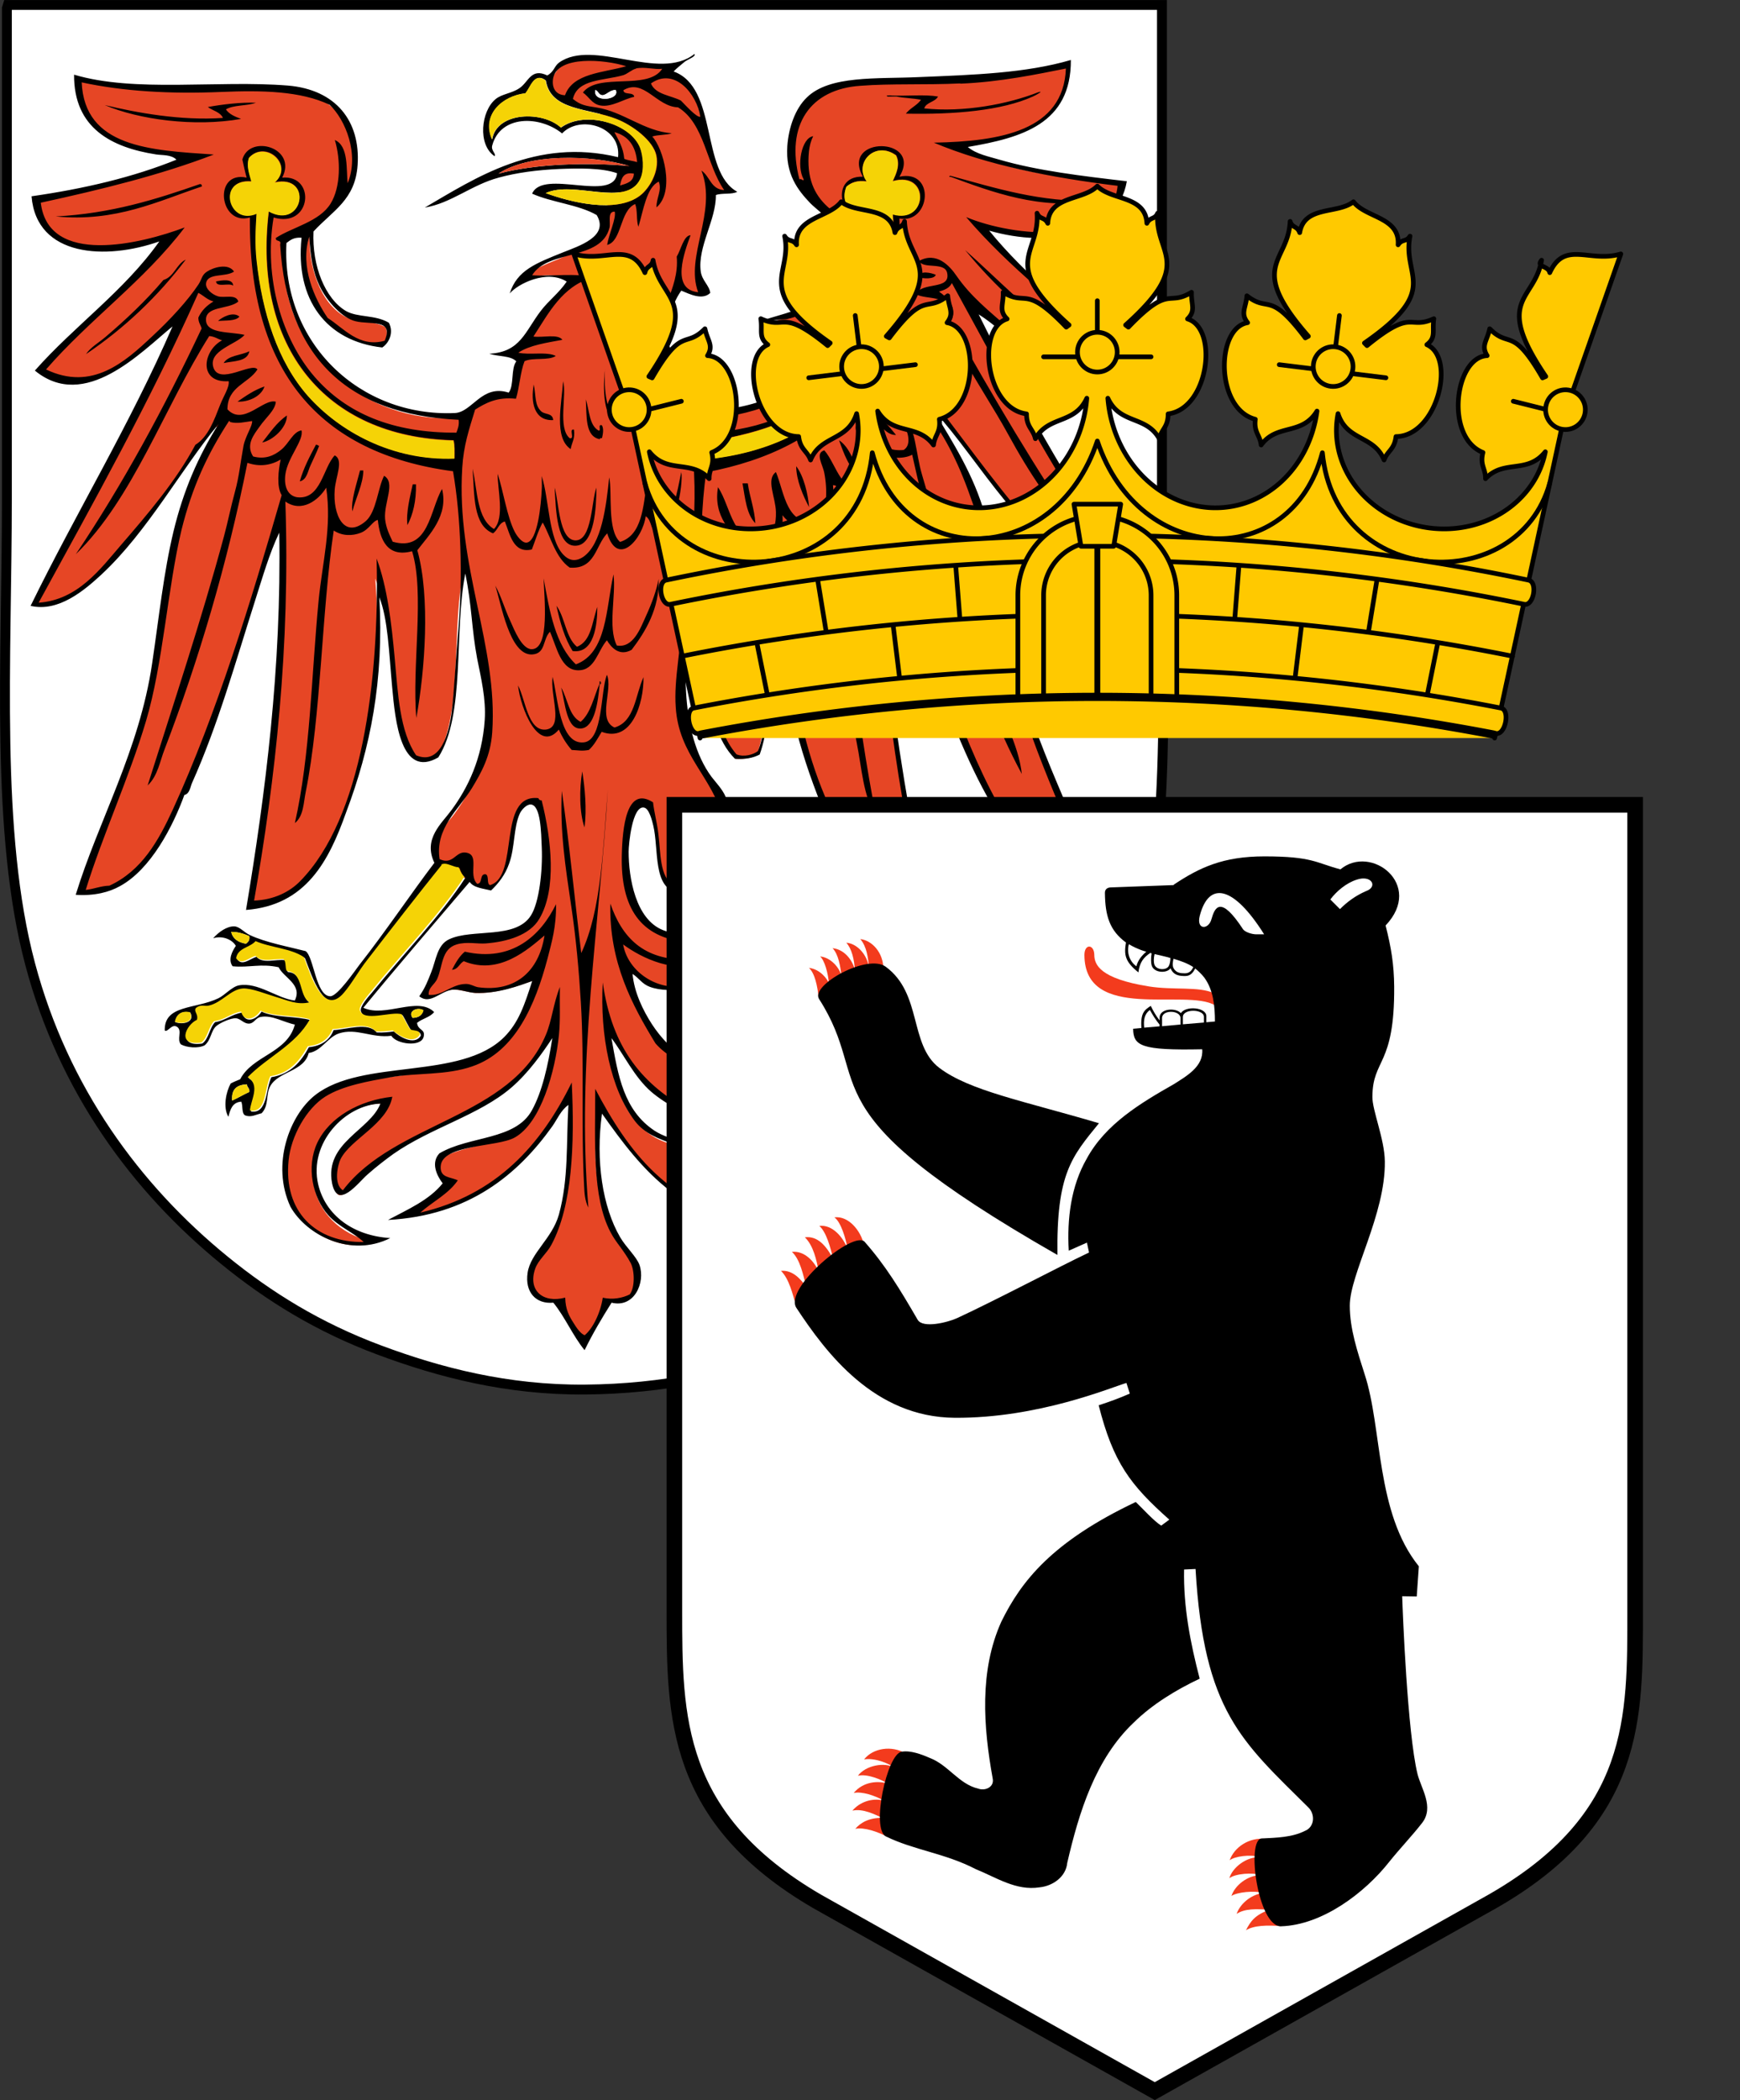 <svg width="29.782" height="35.918" enable-background="new 0 0 354.1 422.9" version="1.1" viewBox="0 0 29.782 35.918" xmlns="http://www.w3.org/2000/svg" xmlns:xlink="http://www.w3.org/1999/xlink"><rect x="0" y="0" width="29.782" height="35.918" fill="#333333" stroke="none"/><path id="Schildflaeche" d="m0.118 0.141v8.369c0 2.79-0.203 5.732 0.4 7.986 0.569 2.136 1.809 3.827 3.325 5.061 0.761 0.62 1.606 1.144 2.649 1.533 1.026 0.383 2.192 0.688 3.528 0.676 2.66-0.023 4.678-1.003 6.177-2.209 1.522-1.223 2.739-2.959 3.291-5.1 0.58-2.266 0.4-5.185 0.4-7.986v-8.386h-19.753z" fill="#fff" stroke="#000" stroke-miterlimit="10" stroke-width=".169"/><path d="m19.387 10.02c-0.992-1.454-1.894-2.998-2.683-4.588l-0.085-0.175 0.169 0.101c0.147 0.09 0.287 0.203 0.434 0.327 0.349 0.287 0.75 0.614 1.285 0.614h0.011c0.276 0 0.507-0.085 0.688-0.254-0.981-0.682-1.758-1.369-2.305-2.04l-0.113-0.141 0.175 0.051c0.282 0.079 0.575 0.124 0.845 0.124 0.045 0 0.096 0 0.141-6e-3 0.327-0.017 0.614-0.101 0.828-0.237 0.242-0.152 0.389-0.366 0.451-0.631-0.766-0.09-1.494-0.18-2.119-0.361-0.028-6e-3 -0.056-0.017-0.085-0.022h-0.006c-0.169-0.045-0.344-0.096-0.479-0.203l-0.096-0.079 0.124-0.022c0.44-0.073 0.885-0.175 1.206-0.383 0.327-0.22 0.496-0.541 0.507-0.981-0.62 0.169-1.313 0.22-2.046 0.254h-0.039c-0.107 6e-3 -0.214 0.011-0.321 0.017h-0.028l-0.124 6e-3c-0.13 6e-3 -0.259 6e-3 -0.389 0.011-0.293 6e-3 -0.597 0.011-0.862 0.056-0.287 0.045-0.49 0.135-0.626 0.271-0.175 0.169-0.287 0.462-0.316 0.795-0.034 0.457 0.163 0.71 0.372 0.936 0.028 0.028 0.085 0.073 0.141 0.13 0.163 0.141 0.271 0.237 0.293 0.299 0.068 0.22-0.017 0.569-0.056 0.71-0.034 0.118-0.085 0.209-0.135 0.299-0.039 0.073-0.079 0.141-0.101 0.214l-0.006 0.011-0.011 0.011c-0.169 0.186-0.445 0.265-0.704 0.338-0.079 0.023-0.152 0.045-0.225 0.068-0.028 0.101-0.017 0.18 0.034 0.225 0.039 0.039 0.113 0.062 0.203 0.062 0.079 0 0.175-0.017 0.254-0.051 0.175-0.068 0.496-0.31 0.62-0.496 0.209-0.304 0.293-0.727 0.265-1.285l-0.006-0.085 0.079 0.028c0.017 6e-3 0.034 0.011 0.051 0.017 0.073 0.022 0.152 0.045 0.192 0.118l0.006 0.011v0.011c0.034 0.913-0.231 1.674-0.761 2.209-0.507 0.518-1.234 0.789-2.102 0.789h-0.085-0.023l-0.017-0.017c-0.051-0.045-0.085-0.096-0.118-0.141-0.045-0.062-0.09-0.124-0.169-0.186-0.045-0.034-0.101-0.056-0.158-0.079-0.147-0.062-0.316-0.13-0.254-0.417v-0.011l0.006-6e-3c0.068-0.107 0.175-0.169 0.321-0.175-0.203-0.344-0.006-0.885 0.158-1.11l0.028-0.034 0.039 0.017 0.028 0.011c0.085 0.034 0.192 0.079 0.282 0.079 0.039 0 0.079-0.011 0.107-0.028-0.011-0.039-0.034-0.073-0.062-0.118-0.039-0.062-0.085-0.13-0.096-0.225-0.034-0.237 0.051-0.485 0.13-0.727 0.062-0.197 0.13-0.4 0.13-0.586v-0.04l0.039-0.011c0.056-0.017 0.124-0.022 0.186-0.022 0.023 0 0.045 0 0.068-6e-3 -0.237-0.197-0.316-0.564-0.4-0.941-0.096-0.445-0.197-0.902-0.569-1.043l-0.079-0.028 0.056-0.062c0.017-0.017 0.034-0.034 0.056-0.051-0.068 0.011-0.135 0.017-0.209 0.017-0.209 0-0.434-0.039-0.648-0.079-0.22-0.04-0.428-0.073-0.614-0.073-0.197 0-0.344 0.04-0.462 0.124-0.028 0.022-0.045 0.045-0.068 0.079-0.028 0.045-0.062 0.101-0.141 0.147l-0.011 6e-3v0.011c0.039 0.248 0.237 0.316 0.485 0.4 0.085 0.028 0.175 0.056 0.265 0.101 0.096 0.045 0.186 0.107 0.265 0.18l0.158 0.152-0.214-0.056c-0.051-0.011-0.096-0.022-0.147-0.028 0.039 0.011 0.073 0.022 0.113 0.039 0.225 0.107 0.349 0.31 0.327 0.552l-0.006 0.056c0.011 6e-3 0.028 6e-3 0.039 0.011l0.045 0.011v0.051 0.011 0.062l-0.062-6e-3c-0.09-6e-3 -0.18-0.011-0.271-0.017 0.073 0.011 0.141 0.028 0.203 0.051l0.039 0.017-0.006 0.045c-0.023 0.18-0.158 0.237-0.282 0.259 0.039 0 0.085 6e-3 0.124 6e-3h0.056l0.118-6e-3 -0.068 0.096c-0.107 0.147-0.248 0.22-0.417 0.22h-0.006c-0.034 0-0.073 0-0.107-6e-3 0.073 0.028 0.141 0.056 0.203 0.096l0.011 6e-3 0.006 0.011c0.056 0.101 0.073 0.197 0.039 0.282-0.073 0.209-0.366 0.321-0.586 0.406-0.028 0.011-0.051 0.017-0.073 0.028l-0.039 0.017-0.023 0.011c-0.333 0.135-0.575 0.231-0.716 0.44 0.073-0.045 0.158-0.085 0.254-0.113 0.096-0.028 0.186-0.045 0.276-0.045 0.124 0 0.237 0.028 0.333 0.09l0.051 0.034-0.034 0.051c-0.073 0.107-0.158 0.192-0.242 0.276-0.068 0.068-0.141 0.141-0.197 0.22-0.062 0.079-0.113 0.158-0.158 0.231-0.13 0.197-0.242 0.378-0.473 0.468 0.079 0.017 0.152 0.039 0.203 0.096l0.034 0.034-0.028 0.039c-0.039 0.051-0.045 0.147-0.051 0.237-0.011 0.107-0.017 0.214-0.073 0.293l-0.023 0.034-0.039-0.011c-0.051-0.017-0.101-0.022-0.147-0.022-0.163 0-0.287 0.096-0.4 0.192-0.107 0.085-0.214 0.175-0.349 0.18-0.045 0-0.096 6e-3 -0.141 6e-3 -0.755 0-1.488-0.299-2.006-0.817-0.558-0.558-0.84-1.319-0.795-2.142v-0.022l0.017-0.017c0.056-0.045 0.13-0.107 0.254-0.107h0.034l0.056 6e-3 -0.006 0.056c-0.051 0.502 0.045 0.936 0.276 1.251 0.231 0.31 0.586 0.502 1.031 0.558 0.079-0.062 0.147-0.197 0.085-0.327-0.113-0.062-0.237-0.079-0.361-0.096-0.13-0.017-0.254-0.034-0.361-0.101-0.18-0.107-0.338-0.304-0.44-0.564-0.101-0.254-0.152-0.552-0.135-0.845v-0.023l0.011-0.017c0.079-0.085 0.158-0.163 0.237-0.231 0.265-0.242 0.473-0.44 0.502-0.874 0.023-0.361-0.062-0.676-0.259-0.902-0.197-0.231-0.507-0.372-0.89-0.406-0.225-0.017-0.473-0.028-0.789-0.028-0.209 0-0.417 6e-3 -0.62 6e-3 -0.203 6e-3 -0.411 6e-3 -0.614 6e-3 -0.502 0-1.076-0.017-1.578-0.152 0.006 0.186 0.039 0.349 0.107 0.49 0.068 0.147 0.163 0.271 0.293 0.378 0.225 0.18 0.541 0.304 0.975 0.366 0.028 6e-3 0.051 6e-3 0.085 6e-3 0.101 6e-3 0.209 0.017 0.293 0.096l0.062 0.062-0.079 0.034c-0.699 0.282-1.494 0.485-2.44 0.62 0.034 0.293 0.169 0.507 0.389 0.654 0.197 0.13 0.468 0.192 0.783 0.192h0.017c0.293 0 0.609-0.062 0.913-0.169l0.169-0.056-0.101 0.147c-0.355 0.502-0.806 0.919-1.246 1.324-0.287 0.265-0.586 0.541-0.851 0.84 0.152 0.118 0.321 0.18 0.496 0.192h0.062c0.152 0 0.316-0.04 0.485-0.113 0.361-0.158 0.71-0.451 0.986-0.688 0.073-0.062 0.141-0.124 0.209-0.175l0.18-0.147-0.09 0.214c-0.434 1.003-0.947 1.956-1.437 2.88-0.321 0.592-0.648 1.206-0.952 1.832 0.034 6e-3 0.068 6e-3 0.101 6e-3 0.152 0 0.31-0.045 0.473-0.135 0.197-0.107 0.372-0.265 0.524-0.4 0.479-0.451 0.879-1.02 1.268-1.578 0.242-0.344 0.468-0.671 0.704-0.958l0.09 0.068c-0.344 0.552-0.58 1.121-0.744 1.786-0.13 0.53-0.203 1.082-0.287 1.674-0.028 0.192-0.051 0.389-0.085 0.586-0.141 0.958-0.479 1.792-0.806 2.604-0.18 0.44-0.344 0.862-0.485 1.291h0.045c0.287 0 0.49-0.079 0.609-0.147 0.231-0.13 0.451-0.355 0.659-0.671 0.197-0.31 0.338-0.642 0.423-0.862l0.011-0.028 0.034-6e-3c0.034-6e-3 0.051-0.051 0.068-0.113 0.006-0.022 0.011-0.045 0.023-0.062 0.349-0.783 0.62-1.64 0.874-2.474v-6e-3c0.068-0.22 0.135-0.44 0.209-0.659 0.017-0.062 0.039-0.124 0.056-0.186 0.101-0.321 0.203-0.654 0.344-0.947l0.101-0.22 0.006 0.242c0.039 2.384-0.259 4.559-0.558 6.385 0.964-0.107 1.324-0.862 1.612-1.634 0.22-0.586 0.372-1.144 0.468-1.713 0.101-0.626 0.135-1.257 0.101-1.927l-0.023-0.366 0.13 0.344c0.118 0.316 0.152 0.738 0.192 1.223 0.006 0.107 0.017 0.214 0.028 0.321 0.034 0.372 0.096 1.06 0.372 1.2 0.034 0.017 0.073 0.028 0.113 0.028 0.062 0 0.135-0.022 0.22-0.068 0.276-0.445 0.304-1.167 0.333-1.86 0.017-0.423 0.034-0.862 0.107-1.24l0.051-0.276 0.056 0.271c0.062 0.287 0.085 0.535 0.113 0.778 0.023 0.214 0.045 0.428 0.09 0.665 0.011 0.051 0.023 0.101 0.028 0.152 0.062 0.293 0.118 0.597 0.101 0.913-0.039 0.586-0.231 1.099-0.58 1.572-0.028 0.039-0.062 0.079-0.096 0.118-0.169 0.203-0.338 0.406-0.203 0.71l0.592 0.338 0.011 6e-3 0.006 0.011c0.039 0.062 0.141 0.085 0.242 0.101 0.023 6e-3 0.045 0.011 0.068 0.017 0.13-0.118 0.22-0.259 0.276-0.417 0.045-0.124 0.062-0.265 0.079-0.406 0.023-0.169 0.045-0.333 0.107-0.462 0.028-0.056 0.118-0.18 0.225-0.18h0.011c0.203 0.017 0.22 0.411 0.231 0.733v0.056c0.017 0.4-0.045 0.952-0.192 1.189-0.175 0.271-0.524 0.299-0.868 0.327-0.209 0.017-0.406 0.028-0.552 0.101-0.135 0.068-0.18 0.22-0.231 0.378-0.017 0.056-0.034 0.113-0.056 0.163l-0.011 0.028c-0.045 0.118-0.085 0.225-0.169 0.344 0.017 0.011 0.039 0.011 0.056 0.011 0.056 0 0.124-0.034 0.192-0.068 0.073-0.039 0.152-0.079 0.242-0.09h0.045c0.062 0 0.13 0.017 0.192 0.028 0.056 0.011 0.107 0.022 0.158 0.028h0.062c0.338 0 0.671-0.124 0.874-0.192l0.011-6e-3 0.107-0.039-0.034 0.107c-0.13 0.4-0.231 0.716-0.49 0.969-0.406 0.406-1.071 0.485-1.719 0.564-0.564 0.068-1.15 0.141-1.522 0.434-0.214 0.169-0.395 0.462-0.485 0.783-0.101 0.366-0.073 0.744 0.073 1.065 0.135 0.237 0.389 0.445 0.676 0.552 0.147 0.056 0.293 0.079 0.44 0.079 0.113 0 0.225-0.017 0.327-0.045-0.558-0.101-0.958-0.445-1.071-0.936-0.073-0.327 0.006-0.665 0.22-0.947 0.225-0.293 0.564-0.479 0.89-0.496l0.085-6e-3 -0.034 0.079c-0.073 0.186-0.225 0.321-0.389 0.473-0.259 0.237-0.507 0.457-0.434 0.857 0.017 0.09 0.045 0.152 0.085 0.163h0.017c0.085 0 0.22-0.135 0.316-0.237 0.034-0.039 0.073-0.073 0.101-0.101 0.163-0.141 0.316-0.259 0.445-0.355 0.293-0.209 0.631-0.366 0.958-0.518 0.395-0.186 0.772-0.361 1.06-0.614 0.282-0.242 0.513-0.569 0.682-0.823l0.141-0.214-0.039 0.254c-0.09 0.564-0.203 0.958-0.355 1.234-0.18 0.338-0.552 0.428-0.941 0.524-0.225 0.056-0.462 0.113-0.654 0.225-0.13 0.152 0 0.355 0.062 0.44l0.028 0.034-0.028 0.034c-0.186 0.231-0.457 0.378-0.721 0.513 0.231-0.028 0.457-0.073 0.665-0.141 0.265-0.085 0.518-0.197 0.75-0.349 0.406-0.254 0.766-0.603 1.099-1.071 0.023-0.034 0.051-0.073 0.073-0.113 0.056-0.096 0.113-0.192 0.214-0.265l0.096-0.068-0.006 0.118c-0.011 0.192-0.017 0.383-0.023 0.564-0.011 0.451-0.023 0.874-0.147 1.319-0.056 0.214-0.18 0.378-0.293 0.535-0.113 0.152-0.214 0.293-0.237 0.451-0.023 0.152 0.011 0.282 0.09 0.361 0.062 0.062 0.147 0.096 0.248 0.096h0.045l0.028-6e-3 0.017 0.022c0.101 0.124 0.186 0.271 0.271 0.406 0.068 0.113 0.135 0.231 0.214 0.333 0.13-0.254 0.271-0.49 0.417-0.721l0.011-0.011 0.023-0.034 0.039 0.011c0.034 6e-3 0.062 0.011 0.09 0.011 0.085 0 0.158-0.034 0.22-0.101 0.113-0.118 0.152-0.327 0.101-0.49-0.023-0.079-0.096-0.163-0.169-0.248-0.056-0.068-0.113-0.141-0.158-0.22-0.316-0.53-0.434-1.33-0.321-2.142l0.017-0.141 0.085 0.118c0.349 0.49 0.699 0.964 1.167 1.313 0.468 0.355 0.992 0.541 1.601 0.564-0.293-0.147-0.53-0.31-0.716-0.513l-0.039-0.039 0.039-0.039c0.068-0.062 0.096-0.13 0.085-0.197-0.011-0.101-0.096-0.22-0.231-0.304-0.13-0.085-0.333-0.147-0.524-0.203-0.203-0.062-0.417-0.124-0.558-0.22-0.541-0.355-0.642-0.958-0.755-1.595v-6e-3l-0.039-0.237 0.141 0.197c0.068 0.09 0.13 0.186 0.192 0.293 0.135 0.22 0.276 0.445 0.473 0.609 0.259 0.22 0.637 0.406 0.998 0.58l0.051 0.022c0.496 0.242 1.06 0.513 1.471 0.885 0.045 0.045 0.09 0.096 0.141 0.152 0.085 0.096 0.175 0.209 0.254 0.22h0.023c0.034 0 0.062-0.011 0.09-0.04 0.073-0.073 0.101-0.237 0.085-0.344-0.034-0.225-0.22-0.389-0.4-0.552-0.163-0.147-0.321-0.287-0.372-0.468l-0.023-0.085 0.085 0.017c0.564 0.101 1.155 0.535 1.127 1.251-0.028 0.665-0.564 1.02-1.15 1.099 0.13 0.04 0.254 0.062 0.383 0.062h0.062c0.197-0.011 0.383-0.068 0.552-0.175 0.18-0.118 0.333-0.287 0.434-0.49 0.107-0.209 0.158-0.451 0.152-0.693-0.017-0.513-0.203-0.89-0.575-1.15-0.355-0.248-0.834-0.366-1.296-0.456-0.152-0.028-0.31-0.051-0.462-0.073-0.355-0.051-0.721-0.107-1.037-0.242-0.248-0.107-0.473-0.31-0.665-0.609-0.135-0.209-0.304-0.53-0.338-0.885l-0.011-0.124 0.101 0.068c0.045 0.028 0.079 0.062 0.113 0.096 0.051 0.051 0.096 0.09 0.169 0.118 0.096 0.034 0.209 0.051 0.366 0.051h0.011v-0.017l0.006-0.056v0.073c0.113 0 0.231-0.011 0.349-0.017 0.118-0.011 0.242-0.017 0.355-0.017 0.09 0 0.169 6e-3 0.237 0.017 0.062 0.011 0.113 0.039 0.158 0.062 0.051 0.028 0.085 0.045 0.135 0.045h0.023c0.107-0.011 0.13-0.039 0.135-0.045 0.017-0.034-0.045-0.118-0.09-0.18-0.023-0.034-0.045-0.068-0.068-0.096-0.034-0.062-0.062-0.141-0.085-0.22-0.028-0.079-0.051-0.158-0.079-0.197-0.118-0.18-0.355-0.18-0.626-0.186-0.214-6e-3 -0.428-6e-3 -0.637-0.09-0.225-0.09-0.395-0.293-0.502-0.609-0.107-0.304-0.124-0.626-0.124-0.783 0-0.09 0.039-0.626 0.203-0.766 0.028-0.028 0.062-0.039 0.101-0.039h0.017c0.113 0.017 0.169 0.18 0.209 0.338l0.006 0.011c0.028 0.113 0.039 0.248 0.051 0.389 0.034 0.406 0.073 0.676 0.316 0.71 0.011-6e-3 0.017-0.017 0.028-0.051s0.023-0.068 0.051-0.096l0.017-0.017 0.028 6e-3h0.045c0.107 0 0.152-0.051 0.192-0.135l0.011-0.017 0.017-6e-3 0.626-0.287c-0.079-0.152-0.107-0.321-0.135-0.496-0.028-0.152-0.051-0.31-0.113-0.451-0.034-0.079-0.096-0.152-0.152-0.225-0.028-0.034-0.056-0.068-0.079-0.096-0.259-0.349-0.411-0.862-0.445-1.494-0.028-0.541 0.034-1.167 0.175-1.758l0.056-0.242 0.051 0.248c0.068 0.316 0.096 0.671 0.124 1.014 0.034 0.361 0.062 0.738 0.135 1.065 0.079 0.349 0.197 0.603 0.366 0.772h0.056c0.118 0 0.214-0.022 0.299-0.062 0.13-0.372 0.158-0.857 0.18-1.324 0.028-0.502 0.056-1.026 0.209-1.42l0.13-0.327-0.023 0.355c-0.062 1.105 0.096 2.108 0.513 3.252 0.158 0.434 0.361 0.93 0.671 1.313 0.316 0.383 0.693 0.597 1.161 0.648-0.282-1.319-0.518-2.767-0.682-4.182-0.034-0.282-0.039-0.58-0.045-0.868v-6e-3c0-0.158-0.006-0.316-0.011-0.473-0.006-0.085-0.011-0.169-0.017-0.242-0.017-0.203-0.034-0.406 0-0.603l0.034-0.203 0.073 0.192c0.203 0.507 0.383 1.043 0.575 1.612v6e-3c0.434 1.274 0.879 2.587 1.55 3.556 0.017 0.028 0.034 0.051 0.056 0.079 0.13 0.186 0.271 0.395 0.395 0.496 0.22 0.186 0.597 0.237 0.952 0.271-0.152-0.423-0.327-0.834-0.507-1.274-0.349-0.828-0.716-1.679-0.902-2.649-0.039-0.209-0.079-0.411-0.113-0.614-0.101-0.575-0.203-1.116-0.344-1.623-0.169-0.614-0.473-1.116-0.766-1.601l-0.011-0.022c-0.028-0.045-0.056-0.096-0.085-0.147l0.09-0.068c0.225 0.248 0.445 0.541 0.676 0.845 0.175 0.231 0.349 0.468 0.541 0.699 0.175 0.214 0.372 0.428 0.564 0.631l0.09 0.096 0.023 0.028c0.186 0.203 0.4 0.428 0.648 0.58 0.18 0.107 0.355 0.158 0.535 0.158 0.096-0.034 0.186-0.045 0.276-0.073zm-1.753-7.862zm-6.143-0.349zm-1.465-0.011zm0.53-0.124c-0.045 0.045-0.118 0.068-0.203 0.068-0.034 0-0.09-6e-3 -0.135-0.028-0.068-0.034-0.101-0.101-0.085-0.18l0.011-0.068 0.062 0.022c0.039 0.011 0.056 0.039 0.073 0.062 0.017 0.017 0.023 0.023 0.028 0.028 0.023-6e-3 0.039-0.017 0.062-0.034 0.039-0.022 0.085-0.056 0.158-0.056h0.034l0.017 0.034c0.034 0.051 0.023 0.107-0.023 0.152zm-6.904 4.514zm0.051-0.113zm1.465 1.296zm2.508 7.338zm-0.338 2.294zm0.609-0.569zm-0.147 3.731zm2.333-15.425zm3.139 4.165zm0.766-1.144zm1.572-2.136zm0.209-2.209zm0.034-1.617zm0.197-0.147z" fill="#e64625" stroke-width=".056"/><path id="Kontur_2_" d="m11.531 1.223c0.761 0.276 0.457 1.713 1.088 2.057-0.09 0.051-0.265 0.017-0.366 0.056 0.006 0.423-0.316 0.885-0.259 1.308 0.023 0.158 0.147 0.237 0.163 0.366-0.135 0.13-0.349 0.022-0.496-0.039-0.186 0.254-0.372 0.851-0.09 1.138-0.197-0.022-0.321 0.039-0.389 0.147-0.073 0.344 0.209 0.31 0.389 0.44 0.152 0.113 0.186 0.231 0.293 0.333 1.798 0.034 2.947-1.105 2.885-2.942-0.039-0.073-0.141-0.079-0.22-0.113 0.023 0.496-0.034 0.969-0.276 1.324-0.141 0.209-0.473 0.445-0.642 0.513-0.265 0.107-0.688 0.079-0.552-0.333 0.333-0.113 0.721-0.175 0.936-0.406 0.051-0.175 0.18-0.304 0.237-0.513 0.045-0.163 0.113-0.485 0.056-0.682-0.023-0.079-0.344-0.321-0.423-0.406-0.209-0.22-0.423-0.49-0.389-0.975 0.023-0.316 0.135-0.637 0.333-0.828 0.389-0.383 1.195-0.316 1.911-0.349 0.958-0.039 1.837-0.068 2.609-0.293 0.006 1.093-0.84 1.33-1.764 1.488 0.147 0.124 0.361 0.163 0.552 0.22 0.642 0.186 1.398 0.276 2.17 0.366-0.163 0.936-1.313 1.144-2.356 0.845 0.631 0.772 1.488 1.477 2.356 2.08-0.186 0.192-0.44 0.31-0.772 0.31-0.783 6e-3 -1.262-0.648-1.764-0.958 0.812 1.646 1.719 3.196 2.722 4.655-0.727 0.248-1.223-0.31-1.601-0.716-0.225-0.242-0.457-0.485-0.659-0.738-0.445-0.541-0.834-1.127-1.234-1.561 0.327 0.547 0.688 1.099 0.885 1.803 0.192 0.699 0.31 1.471 0.462 2.243 0.287 1.488 0.992 2.705 1.437 3.99-0.383-0.039-0.817-0.085-1.065-0.293-0.152-0.124-0.321-0.389-0.462-0.586-0.969-1.398-1.471-3.511-2.136-5.185-0.045 0.265 0.006 0.558 0.017 0.845 0.023 0.445 0.006 0.913 0.056 1.341 0.175 1.494 0.417 2.959 0.699 4.249-1.133-0.085-1.601-1.054-1.95-2.006-0.361-0.986-0.592-2.023-0.513-3.291-0.304 0.755-0.124 1.995-0.406 2.778-0.107 0.056-0.242 0.085-0.423 0.073-0.597-0.592-0.457-1.922-0.659-2.908-0.276 1.127-0.287 2.485 0.259 3.218 0.079 0.101 0.186 0.214 0.237 0.333 0.141 0.321 0.101 0.704 0.276 0.992 0.485 0.8 0.958 1.471 1.398 2.226 0.333 0.124 0.558-0.039 0.642-0.276 0.034-0.096 0.006-0.225 0.056-0.31 0.068-0.124 0.304-0.135 0.479-0.237 0.073-0.045 0.158-0.169 0.237-0.203 0.197-0.079 0.468 6e-3 0.642 0.073-0.152 0.039-0.361 0.017-0.423 0.147 0.023 0.135 0.158 0.09 0.163 0.203 0.023 0.248-0.434 0.276-0.609 0.186-0.085 0.034-0.006 0.158 0 0.22-0.101 0.113-0.293 0.135-0.293 0.349 0.22 0.101 0.457-6e-3 0.682-0.113 0.09-0.039 0.197-0.135 0.293-0.13 0.101 0.011 0.22 0.18 0.333 0.22 0.411 0.147 1.054-0.118 1.121 0.333-0.118-0.062-0.327-0.051-0.366 0.073 0.006 0.135 0.13 0.135 0.113 0.259-0.023 0.13-0.192 0.186-0.349 0.13-0.13-0.045-0.254-0.333-0.462-0.333-0.163 0.141-0.428 0.096-0.496-0.09-0.271 0.056-0.513 0.135-0.755 0.22 0.107 0.316 0.586 0.423 0.885 0.609 0.056 0.096 0.079 0.225 0.09 0.366-0.13 0-0.101-0.158-0.237-0.147-0.135 0.062-0.079 0.231-0.203 0.276-0.242 0.096-0.361-0.457-0.626-0.479-0.017-0.073-0.068-0.101-0.09-0.163-0.18-0.096-0.378-0.175-0.535-0.293-0.417-0.09-0.733-0.09-1.178-0.017-0.101 0.141-0.597 0.287-0.659 0.039-0.039-0.152 0.079-0.175 0.13-0.293-0.023-0.197-0.231-0.017-0.259-0.056 0.192-0.485 0.817 0.051 1.268-0.186-0.485-0.834-1.054-1.584-1.674-2.283-0.051 0.101-0.118 0.186-0.293 0.163-0.045 0.045-0.034 0.152-0.113 0.163-0.434-0.051-0.327-0.738-0.423-1.138-0.017-0.068-0.068-0.299-0.163-0.31-0.197-0.028-0.259 0.626-0.259 0.755 0 0.445 0.118 1.155 0.586 1.341 0.468 0.186 1.054-0.051 1.285 0.293 0.062 0.09 0.101 0.31 0.163 0.423 0.085 0.147 0.333 0.366-0.017 0.406-0.135 0.017-0.197-0.085-0.333-0.113-0.378-0.073-0.958 0.101-1.324-0.039-0.135-0.051-0.18-0.147-0.293-0.22 0.028 0.316 0.18 0.626 0.333 0.862 0.152 0.231 0.361 0.468 0.642 0.586 0.445 0.186 0.992 0.214 1.488 0.31 0.998 0.192 1.877 0.496 1.911 1.657 0.028 0.992-0.862 1.753-1.86 1.268 0.688-0.017 1.296-0.383 1.324-1.065 0.028-0.659-0.513-1.093-1.088-1.195 0.096 0.372 0.699 0.575 0.772 1.031 0.028 0.163-0.051 0.473-0.259 0.44-0.147-0.022-0.287-0.265-0.423-0.389-0.417-0.378-0.992-0.654-1.51-0.902-0.383-0.186-0.75-0.366-1.009-0.586-0.293-0.254-0.468-0.637-0.682-0.919 0.113 0.642 0.209 1.234 0.738 1.584 0.271 0.18 0.817 0.248 1.088 0.423 0.192 0.13 0.378 0.372 0.147 0.586 0.248 0.265 0.569 0.456 0.936 0.609-1.629 0.039-2.39-0.947-3.071-1.911-0.113 0.806 0.011 1.601 0.31 2.113 0.101 0.175 0.282 0.333 0.333 0.479 0.101 0.299-0.09 0.738-0.479 0.642-0.163 0.259-0.321 0.524-0.462 0.812-0.203-0.248-0.333-0.564-0.535-0.812-0.299 0.028-0.49-0.18-0.44-0.513 0.051-0.338 0.417-0.58 0.535-0.992 0.169-0.62 0.124-1.206 0.163-1.877-0.13 0.09-0.192 0.248-0.276 0.366-0.592 0.828-1.431 1.527-2.812 1.601 0.338-0.18 0.704-0.338 0.936-0.626-0.107-0.141-0.203-0.355-0.056-0.513 0.513-0.304 1.302-0.22 1.584-0.738 0.175-0.316 0.276-0.766 0.349-1.234-0.175 0.265-0.411 0.597-0.699 0.845-0.547 0.473-1.381 0.688-2.023 1.138-0.124 0.09-0.282 0.209-0.44 0.349-0.158 0.135-0.513 0.626-0.609 0.147-0.13-0.693 0.654-0.902 0.828-1.358-0.603 0.022-1.229 0.671-1.065 1.381 0.124 0.524 0.592 0.879 1.234 0.919-0.671 0.338-1.431-0.045-1.708-0.535-0.338-0.727-0.011-1.572 0.423-1.911 0.806-0.631 2.491-0.248 3.235-0.992 0.248-0.248 0.349-0.552 0.479-0.958-0.22 0.079-0.592 0.22-0.975 0.203-0.13-6e-3 -0.265-0.068-0.389-0.056-0.214 0.028-0.383 0.265-0.569 0.113 0.101-0.141 0.147-0.265 0.203-0.406 0.085-0.209 0.101-0.473 0.31-0.569 0.395-0.186 1.138 6e-3 1.398-0.406 0.141-0.22 0.203-0.761 0.186-1.161-0.011-0.265-0.017-0.721-0.186-0.738-0.073-6e-3 -0.158 0.09-0.186 0.147-0.113 0.237-0.085 0.586-0.186 0.862-0.068 0.197-0.186 0.344-0.31 0.462-0.135-0.034-0.299-0.045-0.366-0.147-0.609 0.716-1.223 1.426-1.82 2.153 0.378 0.175 0.93-0.203 1.212 0.073-0.068 0.09-0.209 0.113-0.293 0.186 0.017 0.135 0.147 0.101 0.113 0.237-0.045 0.186-0.473 0.124-0.552-0.017-0.338 0.045-0.597-0.141-0.902-0.039-0.192 0.068-0.299 0.304-0.513 0.333-0.079 0.321-0.518 0.31-0.659 0.569-0.079 0.141-0.017 0.327-0.147 0.462-0.096 0.022-0.175 0.073-0.276 0.039-0.073-0.028-0.039-0.169-0.073-0.237-0.152 0.011-0.186 0.13-0.22 0.259-0.096-0.163-0.039-0.428 0.039-0.569 0.051-0.028 0.107-0.051 0.163-0.073 0.214-0.411 0.806-0.445 0.936-0.936-0.18-0.034-0.395-0.169-0.586-0.13-0.085 0.017-0.107 0.101-0.186 0.113-0.101 0.011-0.152-0.085-0.237-0.09-0.09-6e-3 -0.271 0.079-0.333 0.13-0.096 0.079-0.09 0.242-0.203 0.333-0.113 0.056-0.304 0.039-0.406-0.017-0.073-0.085 0.023-0.225-0.056-0.293-0.096-0.079-0.169 0.096-0.22 0.056-0.011-0.445 0.524-0.361 0.919-0.552 0.107-0.051 0.231-0.197 0.349-0.22 0.327-0.062 0.654 0.225 0.958 0.259 0.135-0.276-0.192-0.389-0.276-0.569-0.31-0.068-0.507 0.011-0.789-0.017-0.085-0.118 0-0.265 0.056-0.349-0.062-0.107-0.225-0.18-0.389-0.13 0.096-0.107 0.237-0.209 0.366-0.203 0.09 6e-3 0.163 0.101 0.259 0.147 0.276 0.13 0.676 0.203 0.958 0.276 0.141 0.096 0.175 0.772 0.423 0.772 0.124 0 0.423-0.44 0.496-0.535 0.44-0.558 0.902-1.246 1.285-1.747-0.197-0.411 0.124-0.671 0.293-0.902 0.282-0.383 0.524-0.879 0.569-1.544 0.023-0.355-0.062-0.71-0.13-1.048-0.096-0.507-0.09-0.913-0.203-1.454-0.197 1.003 0.006 2.412-0.462 3.145-0.642 0.372-0.738-0.631-0.789-1.195-0.056-0.609-0.073-1.172-0.22-1.544 0.079 1.42-0.152 2.576-0.569 3.68-0.293 0.823-0.682 1.589-1.713 1.668 0.333-1.995 0.609-4.148 0.569-6.453-0.169 0.355-0.282 0.75-0.406 1.138-0.338 1.06-0.642 2.153-1.088 3.145-0.028 0.062-0.039 0.186-0.13 0.203-0.197 0.541-0.575 1.274-1.105 1.561-0.18 0.101-0.434 0.169-0.755 0.147 0.389-1.268 1.088-2.469 1.308-3.956 0.118-0.795 0.197-1.556 0.366-2.26 0.169-0.699 0.423-1.285 0.772-1.837-0.642 0.772-1.212 1.837-2.006 2.576-0.287 0.265-0.733 0.648-1.212 0.535 0.789-1.612 1.702-3.105 2.429-4.779-0.541 0.44-1.499 1.46-2.356 0.755 0.676-0.766 1.533-1.364 2.13-2.209-0.907 0.321-2.102 0.271-2.187-0.772 0.907-0.13 1.742-0.327 2.48-0.626-0.09-0.09-0.237-0.073-0.349-0.09-0.755-0.118-1.409-0.445-1.403-1.364 1.043 0.31 2.452 0.09 3.658 0.186 0.823 0.068 1.246 0.609 1.195 1.358-0.039 0.597-0.423 0.778-0.755 1.138-0.028 0.592 0.203 1.15 0.552 1.358 0.203 0.118 0.502 0.062 0.738 0.203 0.09 0.169 0 0.349-0.113 0.423-0.958-0.107-1.494-0.817-1.381-1.877-0.13-0.011-0.192 0.039-0.259 0.09-0.09 1.713 1.262 2.981 2.885 2.908 0.299-0.017 0.457-0.496 0.919-0.349 0.096-0.124 0.034-0.406 0.13-0.535-0.096-0.101-0.31-0.079-0.462-0.13 0.535-0.028 0.609-0.378 0.885-0.738 0.135-0.175 0.31-0.304 0.44-0.496-0.338-0.214-0.84 0.04-0.975 0.203 0.124-0.4 0.457-0.518 0.902-0.699 0.282-0.113 0.806-0.276 0.586-0.642-0.31-0.18-0.766-0.214-1.105-0.366 0.186-0.434 1.398 0.163 1.454-0.349-0.265-0.096-0.682-0.085-0.992-0.073-0.372 0.017-0.721 0.062-1.031 0.147-0.468 0.124-0.817 0.44-1.268 0.513 0.862-0.502 1.905-1.2 3.308-0.862 0.056-0.53-0.654-0.727-0.958-0.406-0.383-0.31-1.054-0.316-1.195 0.203-0.028 0.09 0.073 0.147 0.039 0.186-0.293-0.197-0.231-0.772 0.017-0.975 0.107-0.09 0.271-0.096 0.406-0.186 0.158-0.101 0.197-0.355 0.479-0.22 0.118-0.062 0.118-0.158 0.203-0.22 0.586-0.417 1.713 0.333 2.316-0.147 0.034 0.039-0.096 0.085-0.163 0.13-0.068 0.056-0.152 0.124-0.192 0.169zm-2.063 0.113c-0.028 0.152 0.034 0.287 0.203 0.293 0.135-0.378 0.648-0.383 1.048-0.496-0.372-0.118-1.172-0.186-1.251 0.203zm1.42-0.163c-0.073 0.017-0.147 0.09-0.22 0.113-0.333 0.096-0.783 0.062-0.862 0.406 0.13 0.107 0.22 0.118 0.406 0.147 0.451 0.068 0.812 0.406 1.285 0.44-0.09 0.034-0.231 0.022-0.333 0.056 0.186 0.197 0.395 0.936 0.073 1.212-0.006-0.158 0.096-0.287 0.039-0.44-0.209 0.09-0.265 0.496-0.349 0.772-0.039-0.107-0.011-0.282-0.056-0.389-0.265 0.113-0.225 0.637-0.479 0.699 0.028-0.18 0.158-0.457 0.13-0.569-0.13-6e-3 -0.068 0.18-0.09 0.276-0.147 0.569-1.054 0.366-1.324 0.812 0.333 0.022 0.761-0.045 1.031 0.039-0.518 0.152-0.744 0.603-1.009 1.009 0.163 0.023 0.417-0.051 0.496 0.056-0.271 0.051-0.558 0.09-0.755 0.22 0.186 0.045 0.49-0.023 0.642 0.056-0.124 0.085-0.395 0.022-0.535 0.09-0.073 0.186-0.085 0.44-0.147 0.642-0.327-0.034-0.518 0.073-0.699 0.186-0.107 0.349-0.197 0.614-0.22 0.992-0.107 1.696 0.614 3.043 0.513 4.526-0.028 0.411-0.186 0.688-0.349 0.958-0.231 0.372-0.631 0.682-0.552 1.212 0.231 0.107 0.271-0.13 0.44-0.113 0.265 0.028 0.039 0.372 0.203 0.535 0.101 0 0.034-0.175 0.147-0.163 0.062 0.028 0.011 0.163 0.073 0.186 0.513-0.147 0.113-1.567 0.828-1.488 0.006 0.022 0.023 0.039 0.056 0.039 0.169 0.665 0.259 1.522-0.039 2.023-0.163 0.282-0.552 0.395-0.919 0.423-0.141 0.011-0.327-0.034-0.496 0.017-0.265 0.079-0.237 0.372-0.333 0.586-0.045 0.107-0.152 0.141-0.147 0.276 0.231 0.028 0.389-0.186 0.642-0.186 0.073 0 0.141 0.045 0.203 0.056 0.642 0.09 1.043-0.276 1.138-0.885-0.282 0.237-0.778 0.688-1.381 0.44-0.079 0.04-0.096 0.141-0.203 0.147 0.062-0.118 0.124-0.231 0.22-0.31 0.812 0.186 1.302-0.282 1.561-0.812 0.006 0.383-0.073 0.648-0.147 0.936-0.209 0.783-0.547 1.584-1.285 1.837-0.451 0.158-0.947 0.107-1.398 0.186-0.372 0.068-0.817 0.141-1.121 0.333-0.321 0.203-0.586 0.676-0.626 1.088-0.09 0.879 0.462 1.409 1.285 1.398-0.18-0.169-0.428-0.259-0.609-0.462-0.265-0.299-0.378-0.823-0.186-1.234 0.209-0.44 0.721-0.727 1.285-0.789-0.085 0.468-0.71 0.721-0.885 1.065-0.051 0.101-0.124 0.434 0.039 0.535 0.885-1.167 2.885-1.234 3.477-2.666 0.101-0.242 0.124-0.524 0.237-0.812-0.006 0.321 0.011 0.547-0.017 0.828-0.062 0.609-0.304 1.494-0.755 1.747-0.299 0.169-1.251 0.113-1.268 0.496-0.011 0.197 0.163 0.175 0.293 0.237-0.163 0.237-0.434 0.366-0.642 0.552 1.302-0.304 2.063-1.15 2.592-2.226 0.051 1.06 0.011 2.108-0.349 2.778-0.079 0.147-0.225 0.259-0.276 0.406-0.13 0.372 0.13 0.597 0.513 0.496 0.006 0.209 0.068 0.316 0.147 0.44 0.045 0.073 0.113 0.175 0.186 0.203 0.135-0.107 0.271-0.378 0.31-0.642 0.169 0.039 0.338 6e-3 0.462-0.056 0.09-0.118 0.085-0.4 0.017-0.535-0.113-0.214-0.254-0.349-0.349-0.535-0.316-0.603-0.259-1.539-0.259-2.446 0.564 1.076 1.268 2.018 2.683 2.243-0.214-0.237-0.575-0.333-0.716-0.642 0.096-6e-3 0.231 0.023 0.276-0.039 0.023-0.147-0.062-0.231-0.147-0.293-0.451-0.333-1.093-0.299-1.415-0.716-0.417-0.541-0.603-1.471-0.552-2.373 0.158 1.127 0.682 1.764 1.527 2.209 0.614 0.321 1.262 0.614 1.764 1.031 0.163 0.135 0.293 0.316 0.479 0.423 0.18-0.039 0.186-0.242 0.13-0.406-0.147-0.417-0.879-0.676-0.862-1.161 0.676 0.152 1.353 0.518 1.398 1.251 0.045 0.772-0.457 0.998-0.902 1.285 0.71-0.051 1.11-0.411 1.212-1.031 0.073-0.445-0.051-0.907-0.22-1.161-0.671-0.998-2.874-0.53-3.624-1.398-0.395-0.648-0.795-1.386-0.772-2.39 0.197 0.569 0.558 0.975 1.341 0.958 0.175-0.271 0.507 0.017 0.569 0.163-0.147 6e-3 -0.169-0.113-0.293-0.13-0.485 0.231-1.088-0.062-1.398-0.293 0.073 0.434 0.535 0.783 1.031 0.716 0.158-0.023 0.304-0.096 0.479-0.09 0.209 0 0.383 0.068 0.586 0.073 0-0.135-0.124-0.242-0.186-0.389-0.023-0.062-0.017-0.147-0.056-0.203-0.141-0.197-0.434-0.113-0.772-0.147-0.783-0.079-1.127-0.58-1.105-1.488 0.011-0.468 0.079-1.195 0.535-0.902 0.017 0.163 0.068 0.344 0.09 0.535 0.045 0.338 0.017 0.733 0.259 0.885 0.073-0.039 0.051-0.175 0.13-0.203 0.096-0.022 0.113 0.113 0.186 0.056 0.107-0.321 0.141-0.704 0.259-1.009 0.096-0.051 0.158 0.039 0.276 0.017-0.186-0.721-0.761-1.082-0.812-1.911-0.017-0.237 0.006-0.49 0.039-0.772 0.107-0.992 0.327-2.13 0.276-3.201-0.011-0.265-0.017-0.654-0.09-0.885-0.147-0.428-0.62-0.659-1.121-0.406 0.203-0.355 0.327-0.851 0.293-1.381 0.192 0.316 0.068 0.834-0.039 1.161 0.062 0 0.09-0.034 0.163-0.017-0.085-0.299 0.045-0.513 0.22-0.642-0.096-0.631 0.327-0.981 0.276-1.561 0.073-0.118 0.118-0.361 0.237-0.366-0.101 0.276-0.349 0.93 0.13 0.975-0.231-0.614 0.333-1.369 0.056-2.08 0.147 0.096 0.158 0.321 0.389 0.333-0.304-0.434-0.333-1.138-0.789-1.415-0.372-0.011-0.586-0.502-0.936-0.293 0.006 0.09 0.175 0.022 0.186 0.113-0.175 0.034-0.389 0.186-0.586 0.147-0.141-0.028-0.192-0.152-0.293-0.22 0.265-0.349 1.11-0.028 1.358-0.406-0.135 0.017-0.299-0.039-0.451-6e-3zm5.551 0.254c-0.586 0.028-1.2 0-1.708 0.04-0.862 0.056-1.291 0.671-1.048 1.601 0.039-0.022 0.068 0.045 0.073 0-0.13-0.231-0.034-0.716 0.163-0.738-0.045 0.09-0.062 0.169-0.073 0.259-0.09 0.913 0.552 1.127 1.121 1.415-0.068-0.011-0.079 0.028-0.073 0.09-0.062 1.95-1.06 2.959-2.942 3.088 0.017 0.068 0.017 0.158 0.039 0.22 1.815-0.028 2.953-1.138 3.088-2.869 0.023-0.31-0.023-0.552-0.09-0.812-0.586 0.248-0.84-0.721-0.22-0.699-0.389-0.704 1.037-0.688 0.626 0 0.626-0.13 0.53 0.812 0 0.716 0.096 2.643-1.167 3.934-3.308 4.34-0.079 0.552-0.101 1.217-0.073 1.86 0.017 0.355 0.096 0.699 0.13 1.031 0.073 0.761 0.062 1.465 0.462 1.933 0.13 0.051 0.287 6e-3 0.366-0.056 0.101-0.242 0.118-0.535 0.13-0.828 0.034-0.817 0.118-1.51 0.276-2.136 0.034-0.147 0.045-0.31 0.13-0.423-0.113 2.328 0.361 4.08 1.285 5.371 0.265 0.197 0.518 0.502 0.975 0.44-0.473-2.057-0.75-4.311-0.812-6.785-0.079 0.028-0.163 0.085-0.276 0.073-0.203-0.017-0.321-0.276-0.423-0.259 0.186 1.939 0.4 3.939 0.738 5.664-0.225-0.349-0.242-0.823-0.333-1.268-0.231-1.155-0.259-2.53-0.496-3.697-0.225 0.169-0.637 0.011-0.772-0.186 0.023 0.417-0.163 0.62-0.569 0.609-0.13 0.924 0.062 1.927 0.039 2.812-0.169-0.84-0.31-1.972-0.113-2.869-0.231-0.254-0.547-0.524-0.462-1.031 0.231 0.338 0.237 0.998 0.845 0.902 0.107-0.13 0.152-0.271 0.147-0.479-0.006-0.254-0.175-0.558 0-0.682 0.152 0.366 0.175 0.947 0.738 0.845 0.135-0.18 0.147-0.541 0.09-0.828-0.028-0.152-0.163-0.338 0-0.389 0.22 0.248 0.293 0.812 0.789 0.659 0.147-0.304-0.006-0.564-0.113-0.755-0.062-0.113-0.169-0.237-0.13-0.333 0.265 0.073 0.361 0.468 0.812 0.423 0.141-0.085 0.073-0.316 0-0.44-0.124-0.214-0.44-0.366-0.366-0.535 0.203 0.022 0.445 0.265 0.738 0.203 0.22-0.366-0.316-0.518-0.462-0.755 0.163-0.056 0.558 0.209 0.738-0.017 0.045-0.4-0.451-0.355-0.513-0.586 0.214-0.045 0.485-0.039 0.609-0.186 0.056-0.355-0.344-0.242-0.535-0.349 0.107-0.22 0.603-0.062 0.535-0.366-0.045-0.192-0.417-0.056-0.479-0.203 0.299-0.163 0.524 0.085 0.642 0.259 0.248 0.355 0.541 0.586 0.902 0.902 0.265 0.231 0.558 0.49 0.862 0.569 0.271 0.068 0.75 0.062 0.975-0.163-0.902-0.716-1.86-1.477-2.576-2.316 0.823 0.344 2.491 0.502 2.592-0.535-1.15-0.141-2.232-0.355-3.145-0.738 1.138-0.022 2.22-0.203 2.26-1.268-0.485 0.096-1.121 0.231-1.809 0.259zm-5.298 0c0.079 0.192 0.338 0.203 0.513 0.293 0.079 0.079 0.276 0.299 0.333 0.276-0.062-0.395-0.445-0.851-0.845-0.569zm-0.18 1.916c0.152-0.118 0.333-0.406 0.276-0.682-0.051-0.254-0.406-0.518-0.682-0.626-0.485-0.192-1.127-0.135-1.212-0.659-0.203-0.152-0.265 0.135-0.349 0.22-0.383 0.045-0.755 0.361-0.569 0.789 0.079-0.479 0.868-0.49 1.178-0.203 0.423-0.304 1.206-0.062 1.358 0.349 0.045 0.113 0.079 0.372 0 0.535-0.242 0.49-1.144 0.011-1.617 0.237 0.411 0.152 1.206 0.355 1.617 0.04zm-7.304-0.699c-0.907 0.349-1.922 0.597-2.959 0.823 0.13 1.093 1.719 0.704 2.463 0.423-0.693 0.913-1.629 1.572-2.373 2.429 0.789 0.378 1.353-0.13 1.82-0.569 0.31-0.287 0.609-0.614 0.789-0.885 0.062-0.096 0.056-0.163 0.147-0.22 0.101-0.068 0.361-0.152 0.462 0-0.147 0.101-0.457 0.017-0.479 0.203-0.011 0.09 0.096 0.186 0.203 0.22 0.113 0.034 0.31-0.045 0.349 0.09-0.169 0.141-0.58 0.068-0.552 0.333 0.023 0.22 0.417 0.18 0.659 0.237-0.141 0.163-0.62 0.265-0.535 0.552 0.096 0.321 0.665-0.096 0.755 0.039-0.152 0.242-0.513 0.287-0.513 0.682 0.271 0.293 0.614-0.192 0.828-0.13-0.011 0.147-0.175 0.276-0.276 0.423-0.101 0.141-0.242 0.31-0.113 0.513 0.209 0.056 0.361-0.017 0.479-0.113 0.135-0.107 0.203-0.31 0.349-0.333 0.045 0.169-0.237 0.462-0.276 0.755-0.028 0.22 0.051 0.366 0.203 0.389 0.406 0.045 0.44-0.502 0.642-0.716 0.158 0.079 0.017 0.361 0 0.586-0.034 0.434 0.163 0.857 0.535 0.535 0.18-0.163 0.203-0.564 0.31-0.772 0.203 0.118-0.006 0.457 0.017 0.738 0.017 0.158 0.073 0.265 0.13 0.389 0.62 0.18 0.637-0.547 0.845-0.902 0.113 0.457-0.22 0.783-0.423 1.048 0.225 0.806 0.13 2.051-0.017 2.869-0.079-0.874 0.147-2.142-0.073-2.852-0.423 0.113-0.552-0.197-0.586-0.535-0.09 0.017-0.147 0.163-0.293 0.22-0.147 0.056-0.316 0.056-0.462-0.039-0.209 1.403-0.214 3.15-0.479 4.469-0.039 0.186-0.034 0.411-0.186 0.535 0.265-1.172 0.282-2.519 0.406-3.804 0.062-0.642 0.231-1.262 0.13-1.933-0.13 0.214-0.417 0.434-0.699 0.237 0.085 2.474-0.169 4.74-0.535 6.825 0.333-0.011 0.609-0.147 0.789-0.333 1.054-1.071 1.358-3.404 1.308-5.517 0.18 0.479 0.254 1.088 0.31 1.708 0.056 0.609 0.085 1.246 0.366 1.657 0.423 0.18 0.564-0.395 0.609-0.738 0.045-0.389 0.068-0.896 0.113-1.398 0.079-0.952 0.045-1.933-0.09-2.722-2.299-0.304-3.5-1.713-3.477-4.34-0.524 0.152-0.637-0.806-0.056-0.682-0.028-0.101-0.051-0.209-0.073-0.31 0.124-0.44 0.947-0.203 0.682 0.31 0.586-0.051 0.502 0.874-0.147 0.682-0.175 1.043 0.152 2.091 0.699 2.722s1.341 0.964 2.429 0.958c0.023-0.062 0.051-0.124 0.039-0.22-1.927-0.09-2.942-1.093-3.055-2.998 0.028-0.09-0.085-0.039-0.073-0.113 0.287-0.186 0.744-0.276 0.936-0.586 0.175-0.282 0.175-0.75 0.073-1.088 0.242 0.101 0.192 0.518 0.22 0.738 0.203-0.496-0.039-1.088-0.31-1.341-0.496-0.237-1.161-0.248-1.837-0.22-0.896 0.039-1.702-0.011-2.406-0.163 0.051 1.11 1.167 1.161 2.26 1.234zm6.881-1.105c-0.101 0-0.135 0.073-0.22 0.09-0.073 0-0.073-0.073-0.13-0.09-0.045 0.231 0.434 0.169 0.349 0zm0.147 1.178c0.068 0.028 0.152 0.034 0.22 0.056-0.023-0.276-0.152-0.451-0.389-0.513 0.068 0.135 0.152 0.259 0.169 0.457zm4.154 0.383c-0.169-0.022-0.271 0.022-0.349 0.09-0.158 0.4 0.287 0.552 0.535 0.44 0.344 1.172-0.113 2.412-0.772 3.032-0.564 0.53-1.347 0.778-2.243 0.902 0.011 0.107 0.034 0.197 0.056 0.293 2.226-0.225 3.398-1.691 3.218-4.193 0.603 0.169 0.642-0.75 0-0.569 0.056-0.124 0.135-0.282 0.056-0.44-0.361-0.259-0.738 0.135-0.502 0.445zm-10.133 0.017c0.333-0.293-0.152-0.733-0.44-0.423-0.062 0.147 0.028 0.333 0.039 0.406-0.592-0.051-0.389 0.761 0.09 0.552-0.017 0.265-0.028 0.535 0 0.789 0.096 0.902 0.355 1.747 0.885 2.333 0.535 0.603 1.431 1.105 2.502 1.065 0-0.113 0.006-0.225-0.017-0.31-2.22-0.056-3.438-1.617-3.162-3.917 0.586 0.327 0.761-0.637 0.101-0.496zm3.827-0.147c0.626-0.169 1.544-0.197 2.243-0.13-0.665-0.197-1.73-0.214-2.243 0.13zm2.08 0.203c0.113-0.034 0.231-0.062 0.237-0.203-0.186-0.034-0.214 0.085-0.237 0.203zm2.869 2.283c-0.073 0.017-0.265-0.011-0.333 0.073-0.068 0.085-0.011 0.203 0.056 0.276 0.761-0.045 1.212-0.654 1.268-1.381 0.011-0.175-0.011-0.378-0.113-0.496 0.079 0.789-0.287 1.398-0.879 1.527zm-7.873-0.017c0.271 0.169 0.535 0.513 0.975 0.389 0.163-0.378-0.242-0.271-0.496-0.333-0.225-0.051-0.485-0.333-0.609-0.586-0.13-0.265-0.163-0.524-0.186-0.862-0.163 0.518 0.096 1.071 0.316 1.392zm12.855 3.691c-0.451-0.445-0.84-1.026-1.212-1.708-0.237-0.434-0.558-0.913-0.812-1.381-0.13-0.242-0.248-0.609-0.496-0.349 0.361 0.158 0.417 0.727-0.113 0.699 0.073 0.158 0.242 0.287 0.186 0.513 0.552 0.71 1.178 1.601 1.82 2.283 0.4 0.428 0.755 0.924 1.527 0.862-0.09-0.22-0.254-0.411-0.389-0.609-0.992-1.431-1.826-3.043-2.683-4.599-0.039 0.085-0.124 0.118-0.22 0.147 0.135 0.09 0.333 0.271 0.203 0.513 0.71 1.262 1.477 2.57 2.26 3.697 0-0.017-0.017-0.022-0.017-0.04-0.023 0-0.045-0.011-0.056-0.028zm-17.803 1.178c0.671-0.045 1.06-0.58 1.415-0.992 0.462-0.535 0.936-1.088 1.268-1.708 0.22-0.135 0.321-0.423 0.423-0.682 0.062-0.158 0.163-0.304 0.147-0.406-0.524 0.034-0.445-0.524-0.113-0.699-0.073-0.022-0.13-0.068-0.22-0.073-0.772 1.223-1.302 2.778-2.283 3.731 0.806-1.2 1.51-2.497 2.153-3.861-0.017-0.062-0.056-0.101-0.056-0.186 0.056-0.124 0.147-0.209 0.259-0.276-0.107-0.028-0.169-0.101-0.259-0.147-0.823 1.849-1.786 3.567-2.733 5.298zm15.121-2.187c0.361 1.246 0.75 2.514 1.195 3.68 0.18 0.473 0.451 0.913 0.513 1.437-0.434-0.8-0.75-1.691-1.065-2.592-0.321-0.913-0.592-1.865-0.812-2.869-0.163 0.09-0.434 0.051-0.586-0.017 0 0.688 0.203 1.291 0.423 1.86 0.53 1.369 0.947 2.885 1.617 4.103 0.344 0.62 0.744 1.229 1.561 1.251-0.479-1.212-1.133-2.508-1.415-3.968-0.096-0.502-0.152-1.02-0.276-1.527-0.068-0.282-0.192-0.586-0.293-0.885-0.209-0.609-0.451-1.121-0.789-1.544-0.101 0.09-0.31-0.017-0.406 0.017 0.231 0.248 0.22 0.676 0.333 1.054zm-11.846-0.902c0-0.011 0-0.022-0.017-0.017-0.372 0.569-0.631 1.133-0.812 1.86-0.237 0.986-0.316 2.294-0.609 3.274-0.287 0.964-0.744 1.956-1.031 2.885 0.147-0.017 0.254-0.068 0.406-0.073 0.552-0.254 0.84-0.766 1.088-1.308 0.75-1.64 1.336-3.556 1.86-5.371-0.09-0.147-0.056-0.428-0.017-0.609-0.163 0.096-0.355 0.13-0.569 0.056-0.344 1.73-0.84 3.393-1.415 4.892-0.085 0.214-0.118 0.462-0.293 0.626 0.44-1.392 0.924-2.84 1.308-4.266 0.068-0.254 0.118-0.507 0.186-0.755 0.073-0.265 0.096-0.513 0.147-0.789 0.034-0.169 0.158-0.344 0.147-0.423-0.13 0.017-0.248 0.051-0.378 0.017zm8.149 7.541c0.44 0.665 1.065 1.375 1.51 2.096 0.096 0.158 0.254 0.344 0.13 0.44-0.225 0.034-0.451 0.062-0.699 0.073-0.056 0.192-0.293 0.197-0.389 0.349 0.197 0.242 0.395-0.096 0.586-0.13 0.124-0.023 0.282 0.034 0.423 0.017 0.141-0.017 0.248-0.068 0.389-0.09 0.045 0.13 0.242 0.113 0.406 0.13 0.163 0.237 0.597 0.203 0.659 0.535 0.299-0.017 0.248 0.411 0.513 0.366 0.073-0.09-0.079-0.271 0-0.423-0.051-0.118-0.192-0.107-0.293-0.163-0.068-0.039-0.101-0.118-0.163-0.163-0.101-0.079-0.254-0.152-0.366-0.22-0.118-0.068-0.287-0.118-0.293-0.259 0.378 0.293 0.958-0.045 1.437-0.073-0.011 0.248 0.304 0.242 0.31 0.017 0.135 0.039 0.203 0.158 0.406 0.13 0.045 0.163 0.242 0.462 0.423 0.259-0.051-0.18-0.254-0.203-0.31-0.366 0.034-0.034 0.051-0.085 0.056-0.147-0.395 0.107-0.552-0.22-0.862-0.22-0.378 0-0.772 0.451-1.195 0.147 0.09-0.101 0.186-0.197 0.203-0.366 0.073-6e-3 0.135-0.028 0.186-0.056 0.039-0.101-0.039-0.13-0.056-0.22 0.085-0.022 0.147-0.073 0.237-0.09 0.073 0.124 0.445 0.101 0.44-0.073-0.254-0.118-0.716-0.163-0.862 0.056-0.085 0.13-0.073 0.344-0.163 0.479-0.141 0.209-0.361 0.237-0.682 0.203-0.53-0.919-1.116-1.775-1.657-2.683-0.265-0.011-0.31 0.203-0.321 0.445zm-4.216 0.09c-0.101-6e-3 -0.203-0.085-0.276-0.056-0.011 0-0.023 0-0.017 0.017-0.361 0.44-0.885 1.121-1.268 1.617-0.152 0.192-0.265 0.406-0.406 0.569-0.344 0.417-0.564-0.31-0.682-0.609-0.214-0.152-0.569-0.163-0.828-0.276-0.096 0.113-0.304 0.113-0.333 0.293 0.085 0.13 0.231-0.017 0.333-0.039 0.101 0.124 0.344 0.034 0.479 0.056 0.051 0.04 0.023 0.147 0.056 0.203 0.287 0.017 0.192 0.417 0.389 0.535-0.22 0.045-0.395-0.045-0.569-0.09-0.18-0.051-0.417-0.152-0.569-0.147-0.209 0.011-0.361 0.242-0.586 0.293-0.073 0.017-0.135-0.028-0.22 0.04-0.045 0.056 0.045 0.101 0.017 0.203-0.186 0.085-0.361 0.451 0.073 0.389 0.113-0.079 0.124-0.271 0.22-0.366 0.18-0.028 0.282-0.135 0.462-0.163 0.056 0.209 0.259 0.107 0.333-0.017 0.22 0.107 0.586 0.073 0.845 0.147-0.242 0.44-0.727 0.642-1.065 0.992 0.225 0.135 0.045 0.4 0.039 0.569 0.287 0.045 0.248-0.383 0.349-0.586 0.333-0.056 0.507-0.265 0.642-0.513 0.214-0.023 0.355-0.118 0.423-0.293 0.231-0.011 0.592-0.141 0.738 0.04 0.113 6e-3 0.203-6e-3 0.293-0.017 0.079 0.079 0.349 0.254 0.462 0.073 0-0.09-0.107-0.062-0.163-0.09-0.056-0.079-0.096-0.175-0.147-0.259-0.18-0.056-0.659 0.141-0.716-0.073-0.023-0.079 0.141-0.259 0.186-0.31 0.53-0.654 1.189-1.33 1.601-1.967-0.056-0.056-0.079-0.101-0.096-0.163zm7.597 1.178c0.034 0.028 0.068 0.056 0.13 0.056 0.028-0.062 0.175-0.163 0.09-0.22-0.062 0.062-0.214 0.039-0.22 0.163zm-11.255 0.113c0.034-0.028 0.068-0.056 0.056-0.13-0.09-0.039-0.186-0.073-0.31-0.073 0.028 0.118 0.118 0.18 0.254 0.203zm12.669 1.155c0.023 6e-3 0.028 0.022 0.039 0.039 0.13-0.039 0.254-0.073 0.31-0.186-0.118-0.135-0.355-0.051-0.349 0.147zm-4.007 0.113c0.028-0.028 0.068-0.045 0.056-0.113-0.017-6e-3 -0.023-0.017-0.017-0.039-0.248-0.101-0.259 0.141-0.039 0.152zm-5.811 0c0.101 0 0.163-0.045 0.186-0.13-0.096-0.062-0.276 0.011-0.186 0.13zm-4.063 0.073c0.13 0.051 0.344 0 0.259-0.163-0.141-0.039-0.242 0.028-0.259 0.163zm12.726 0.828c0.079 0.022 0.169 0.04 0.276 0.04 0.023-0.175-0.299-0.287-0.276-0.04zm-11.751 0.513c0.101-0.045 0.192-0.101 0.293-0.147 0.011-0.068-0.039-0.073-0.039-0.13-0.169 6e-3 -0.271 0.079-0.254 0.276zm11.531-16.879c0.073-0.096 0.192-0.141 0.259-0.237-0.135-0.028-0.287-0.028-0.423-0.056h-0.147c-0.062-0.022 0.051-0.022 0.073-0.017 0.259 0.011 0.564-0.022 0.789 0.017-0.051 0.096-0.203 0.096-0.237 0.203 0.671 0.073 1.437-0.073 1.95-0.276 0.113-0.034-0.039 0.051-0.09 0.073-0.535 0.242-1.347 0.31-2.175 0.293zm0.772 1.065c-0.034-6e-3 -0.045 0.022 0 0.017 0.676 0.248 1.544 0.58 2.463 0.406-0.93 0.034-1.713-0.22-2.463-0.423zm2.023 2.795c-0.659-0.434-1.234-1.043-1.781-1.527 0.49 0.592 1.093 1.183 1.781 1.527zm-13.92-4.046c-0.152 0.056-0.383 0.034-0.513 0.113 0.056 0.085 0.158 0.124 0.259 0.163-0.8 0.141-1.753 0.011-2.333-0.237 0.541 0.13 1.302 0.271 2.023 0.22-0.045-0.101-0.175-0.124-0.259-0.186 0.237-0.045 0.58-0.085 0.823-0.073zm-0.924 1.431c0-0.022-0.006-0.045-0.039-0.039-0.744 0.259-1.51 0.502-2.463 0.552 1.031 0.101 1.758-0.265 2.502-0.513zm-0.276 1.251c-0.479 0.631-1.048 1.172-1.708 1.617 0.079-0.118 0.214-0.192 0.333-0.293 0.338-0.287 0.699-0.626 0.992-0.975 0.186-0.056 0.22-0.271 0.383-0.349z" stroke-width=".056"/><g fill="#f5d306" stroke-width=".056"><path id="Rechte_Kralle" d="m12.393 14.298c0.541 0.907 1.127 1.764 1.657 2.683 0.321 0.034 0.535 6e-3 0.682-0.203 0.096-0.135 0.079-0.349 0.163-0.479 0.147-0.22 0.614-0.175 0.862-0.056 0 0.175-0.366 0.197-0.44 0.073-0.096 0.017-0.152 0.068-0.237 0.09 0.017 0.09 0.096 0.124 0.056 0.22-0.051 0.028-0.113 0.051-0.186 0.056-0.017 0.169-0.113 0.271-0.203 0.366 0.423 0.299 0.817-0.147 1.195-0.147 0.316 0 0.468 0.327 0.862 0.22-0.006 0.062-0.017 0.118-0.056 0.147 0.062 0.169 0.265 0.192 0.31 0.366-0.18 0.209-0.378-0.096-0.423-0.259-0.203 0.028-0.271-0.085-0.406-0.13-0.006 0.225-0.321 0.231-0.31-0.017-0.479 0.028-1.054 0.366-1.437 0.073 0.006 0.141 0.175 0.186 0.293 0.259 0.113 0.068 0.271 0.141 0.366 0.22 0.062 0.051 0.096 0.13 0.163 0.163 0.101 0.056 0.248 0.045 0.293 0.163-0.079 0.158 0.073 0.333 0 0.423-0.265 0.045-0.214-0.389-0.513-0.366-0.068-0.333-0.496-0.299-0.659-0.535-0.163-0.017-0.355 0-0.406-0.13-0.141 0.023-0.242 0.073-0.389 0.09-0.141 0.017-0.299-0.04-0.423-0.017-0.192 0.034-0.389 0.372-0.586 0.13 0.096-0.152 0.333-0.158 0.389-0.349 0.248-0.011 0.473-0.039 0.699-0.073 0.124-0.101-0.028-0.282-0.13-0.44-0.445-0.721-1.071-1.431-1.51-2.096 0.023-0.225 0.068-0.44 0.321-0.445zm3.071 1.73c0.034 0.028 0.068 0.056 0.13 0.056 0.028-0.062 0.175-0.163 0.09-0.22-0.062 0.062-0.214 0.039-0.22 0.163zm1.415 1.268c0.023 6e-3 0.028 0.022 0.039 0.039 0.13-0.039 0.254-0.073 0.31-0.186-0.118-0.135-0.355-0.051-0.349 0.147zm-4.007 0.113c0.028-0.028 0.068-0.045 0.056-0.113-0.017-6e-3 -0.023-0.017-0.017-0.039-0.248-0.101-0.259 0.141-0.039 0.152zm2.852 0.902c0.079 0.022 0.169 0.04 0.276 0.04 0.023-0.175-0.299-0.287-0.276-0.04z"/><path id="Linke_Kralle" d="m7.946 14.997c-0.411 0.637-1.071 1.313-1.601 1.967-0.045 0.056-0.203 0.237-0.186 0.31 0.056 0.214 0.541 0.017 0.716 0.073 0.051 0.085 0.09 0.18 0.147 0.259 0.056 0.028 0.169 6e-3 0.163 0.09-0.107 0.18-0.378 6e-3 -0.462-0.073-0.09 0.011-0.186 0.022-0.293 0.017-0.147-0.175-0.502-0.045-0.738-0.039-0.068 0.175-0.209 0.271-0.423 0.293-0.141 0.248-0.31 0.462-0.642 0.513-0.101 0.203-0.062 0.637-0.349 0.586 0.011-0.175 0.186-0.434-0.039-0.569 0.338-0.349 0.823-0.552 1.065-0.992-0.259-0.073-0.626-0.039-0.845-0.147-0.073 0.124-0.271 0.225-0.333 0.017-0.18 0.028-0.276 0.141-0.462 0.163-0.096 0.101-0.107 0.287-0.22 0.366-0.434 0.062-0.259-0.304-0.073-0.389 0.028-0.101-0.062-0.141-0.017-0.203 0.085-0.068 0.147-0.023 0.22-0.04 0.225-0.051 0.378-0.282 0.586-0.293 0.152-6e-3 0.395 0.096 0.569 0.147 0.18 0.051 0.355 0.141 0.569 0.09-0.192-0.113-0.096-0.513-0.389-0.535-0.034-0.051-0.006-0.163-0.056-0.203-0.13-0.017-0.378 0.068-0.479-0.056-0.101 0.022-0.242 0.169-0.333 0.04 0.028-0.18 0.237-0.18 0.333-0.293 0.259 0.113 0.614 0.124 0.828 0.276 0.113 0.299 0.333 1.02 0.682 0.609 0.141-0.163 0.254-0.378 0.406-0.569 0.383-0.496 0.913-1.178 1.268-1.617-0.006-0.017 0.006-0.017 0.017-0.017 0.073-0.028 0.175 0.051 0.276 0.056 0.034 0.079 0.056 0.124 0.096 0.163zm-3.736 1.144c0.034-0.028 0.068-0.056 0.056-0.13-0.09-0.039-0.186-0.073-0.31-0.073 0.028 0.118 0.118 0.18 0.254 0.203zm3.038 1.138c-0.017 0.085-0.085 0.124-0.186 0.13-0.09-0.118 0.09-0.192 0.186-0.13zm-3.996 0.034c0.085 0.163-0.124 0.214-0.259 0.163 0.023-0.13 0.124-0.197 0.259-0.163zm0.975 1.234c-0.006 0.056 0.051 0.062 0.039 0.13-0.101 0.045-0.192 0.101-0.293 0.147-0.017-0.197 0.085-0.271 0.254-0.276z"/><path id="Rechter_Kleestengel" d="m15.335 2.66c0.079 0.158 0 0.316-0.056 0.44 0.642-0.18 0.603 0.744 0 0.569 0.18 2.502-0.992 3.968-3.218 4.193-0.017-0.096-0.045-0.186-0.056-0.293 0.896-0.124 1.679-0.366 2.243-0.902 0.659-0.626 1.116-1.86 0.772-3.032-0.248 0.113-0.688-0.039-0.535-0.44 0.079-0.068 0.18-0.113 0.349-0.09-0.231-0.316 0.147-0.71 0.502-0.445z"/><path id="Linker_Kleestengel" d="m4.598 3.618c-0.276 2.299 0.941 3.861 3.162 3.917 0.023 0.085 0.017 0.203 0.017 0.31-1.071 0.04-1.967-0.468-2.502-1.065-0.524-0.592-0.789-1.437-0.885-2.333-0.028-0.259-0.017-0.524 0-0.789-0.479 0.209-0.688-0.603-0.09-0.552-0.011-0.068-0.096-0.254-0.039-0.406 0.287-0.31 0.772 0.13 0.44 0.423 0.665-0.147 0.49 0.817-0.101 0.496z"/><path id="Schnabel" d="m9.338 3.303c0.473-0.225 1.375 0.254 1.617-0.237 0.079-0.163 0.045-0.417 0-0.535-0.158-0.411-0.936-0.654-1.358-0.349-0.31-0.287-1.093-0.276-1.178 0.203-0.186-0.428 0.186-0.75 0.569-0.789 0.085-0.085 0.147-0.372 0.349-0.22 0.085 0.524 0.733 0.473 1.212 0.659 0.276 0.107 0.631 0.372 0.682 0.626 0.056 0.276-0.124 0.564-0.276 0.682-0.406 0.316-1.2 0.113-1.617-0.04z"/></g><g stroke-width=".056"><path id="Zunge" d="m10.775 2.84c-0.699-0.068-1.623-0.039-2.243 0.13 0.513-0.344 1.578-0.327 2.243-0.13z" fill="#e64625"/><path id="Gefieder" d="m16.017 4.7c-0.023 0.079-0.22 0.068-0.293 0.04 0.011-0.124 0.22-0.073 0.293-0.04zm-0.389 0.626c0.118-0.011 0.282 0.022 0.366-0.017-0.101-0.017-0.316-0.135-0.366 0.017zm-0.107 0.642c0.135 0.023 0.254 0.141 0.406 0.09-0.096-0.101-0.276-0.113-0.406-0.186v0.096zm-0.259 0.609c0.175 0.039 0.282 0.147 0.462 0.186-0.113-0.13-0.299-0.192-0.462-0.276v0.09zm-0.366 0.586c0.163 0.062 0.265 0.287 0.44 0.276-0.13-0.158-0.259-0.321-0.44-0.423-0.045 0.045 0 0.09 0 0.147zm-0.186 0.975c-0.09-0.225-0.158-0.479-0.349-0.609 0.085 0.237 0.169 0.473 0.349 0.609zm-0.862 0.535c-0.017-0.22-0.09-0.53-0.22-0.699 0 0.237 0.118 0.507 0.22 0.699zm-0.919 0.276c-0.017-0.254-0.096-0.445-0.13-0.682h-0.09c0.045 0.254 0.068 0.53 0.22 0.682zm-8.938-4.063c-0.068-0.056-0.287 0.039-0.293-0.073 0.09-0.017 0.287-0.056 0.293 0.073zm-0.259 0.603c0.135-0.011 0.299 6e-3 0.366-0.073-0.107-0.096-0.299 0.011-0.366 0.073zm0.096 0.721c0.175-0.039 0.406-0.022 0.44-0.203-0.141 0.073-0.361 0.068-0.44 0.203zm0.237 0.659c0.18 0.011 0.406-0.085 0.462-0.259-0.18 0.062-0.321 0.163-0.462 0.259zm0.423 0.699c0.175-0.034 0.423-0.248 0.423-0.462-0.175 0.118-0.293 0.299-0.423 0.462zm0.642 0.665c0.124-0.023 0.141-0.186 0.186-0.276 0.051-0.113 0.107-0.225 0.147-0.333-0.023 0-0.028-0.022-0.056-0.017-0.101 0.192-0.209 0.389-0.276 0.626zm0.902 0.513c0.056-0.225 0.186-0.473 0.186-0.699h-0.056c-0.051 0.203-0.163 0.535-0.13 0.699zm0.941 0.237c0.096-0.186 0.152-0.411 0.147-0.699h-0.056c-0.045 0.209-0.118 0.485-0.09 0.699zm2.993 4.21c0.045 0.282 0.079 0.642 0.039 0.958-0.09-0.248-0.09-0.665-0.039-0.958zm-0.017 3.111c-0.113-0.924-0.203-1.871-0.333-2.778-0.034 0.693 0.062 1.302 0.163 1.984 0.079 0.53 0.13 1.088 0.163 1.634 0.062 1.031 0 2.102 0.056 3.145 0.006 0.118 0.011 0.242 0.073 0.366-0.209-2.485 0.197-4.886 0.333-7.152-0.085 1.003-0.107 2.063-0.457 2.801zm1.161-11.565c0.051 0-0.017 0.276 0.056 0.31 0.034 6e-3 0.056-0.085 0.073-0.039-0.017 0.096-0.062 0.158-0.073 0.259-0.158-0.09-0.062-0.349-0.056-0.53zm-0.423 1.505c0.011-0.152 0.124-0.293 0.113-0.406-0.051 0.028-0.051 0.107-0.113 0.13-0.051-0.062 0.017-0.237-0.039-0.293-0.062 0.141-0.147 0.496 0.039 0.569zm-0.919 1.437c0.017-0.113 0.079-0.175 0.056-0.333-0.096-0.022 0.023 0.169-0.073 0.147-0.209-0.175-0.045-0.744-0.113-0.975-0.023 0.378-0.163 0.969 0.13 1.161zm-0.299-0.496c-0.011-0.124-0.135-0.09-0.203-0.147-0.118-0.107-0.09-0.259-0.13-0.462-0.056 0.304 0.006 0.626 0.333 0.609zm0.795 0.327c0.006-0.017 0.017-0.023 0.039-0.017 0.017-0.068 0.034-0.158 0-0.22-0.079-0.028-0.006 0.096-0.056 0.09-0.163-0.09-0.158-0.344-0.22-0.535 0.017 0.287-0.017 0.631 0.237 0.682zm-0.389 1.82c0.299-0.034 0.333-0.654 0.333-0.992-0.085 0.22-0.073 0.919-0.366 0.902-0.276-0.017-0.276-0.659-0.349-0.902 0.023 0.389 0.034 1.037 0.383 0.992zm0.626 0.496c0.045 0.361-0.101 0.896 0.056 1.212 0.282 0.051 0.406-0.299 0.496-0.496 0.107-0.231 0.186-0.456 0.22-0.642 0.017 0.502-0.225 0.902-0.462 1.212-0.209 0.118-0.349-0.039-0.423-0.163-0.158 0.18-0.203 0.507-0.479 0.513-0.31 0.011-0.378-0.395-0.496-0.659-0.13 0.135-0.068 0.378-0.31 0.389-0.383 0.011-0.524-0.868-0.626-1.178 0.101 0.18 0.152 0.378 0.259 0.609 0.068 0.152 0.197 0.479 0.366 0.479 0.316-6e-3 0.209-0.902 0.203-1.212 0.101 0.569 0.203 1.144 0.552 1.471 0.53-0.197 0.513-0.941 0.642-1.533zm-0.113 1.713c0.107 0.248-0.169 0.766 0.13 0.902 0.349-0.101 0.355-0.552 0.496-0.862 0.006 0.451-0.203 1.127-0.716 0.936-0.068 0.113-0.13 0.231-0.22 0.31-0.118 0.022-0.169 6e-3 -0.293 0-0.09-0.101-0.163-0.22-0.22-0.349-0.349 0.417-0.654-0.366-0.699-0.755 0.13 0.242 0.169 0.789 0.479 0.755 0.31-0.039 0.068-0.586 0.113-0.902 0.09 0.338 0.118 1.167 0.535 1.121 0.333-0.034 0.282-0.874 0.395-1.155zm-0.034-5.224c-0.017 0.327 0.011 0.755 0.237 0.902 0.101 0.039 0.09-0.101 0.147-0.056 0.045 0.062-0.017 0.13-0.056 0.163-0.349-0.079-0.372-0.586-0.327-1.009zm-1.837 1.786c0.096 0.287 0.163 0.744 0.293 0.992 0.028 0.056 0.118 0.192 0.203 0.186 0.192-0.022 0.248-0.665 0.259-0.902 0.006-0.073 0-0.163 0-0.237 0.13 0.406 0.113 1.065 0.366 1.341 0.101 0.107 0.214 0.13 0.349 0.039 0.31-0.22 0.389-0.857 0.44-1.358 0.056 0.248-0.039 0.907 0.186 1.105 0.378-0.118 0.395-0.597 0.462-1.031 0.085 0.225 0.006 0.609 0.163 0.755 0.299-0.147 0.344-0.552 0.423-0.919 0.039 0.197-0.107 1.099-0.406 1.048-0.124-0.022-0.09-0.22-0.203-0.293-0.051 0.378-0.473 0.89-0.659 0.293-0.203 0.209-0.203 0.62-0.642 0.586-0.242-0.169-0.316-0.507-0.462-0.772-0.079 0.141-0.124 0.304-0.186 0.462-0.321 0.073-0.372-0.259-0.462-0.479-0.107 0.028-0.118 0.147-0.203 0.203-0.344-0.141-0.316-0.648-0.349-1.105 0.085 0.383 0.073 0.857 0.366 1.031 0.186-0.192 0.062-0.665 0.062-0.947zm1.009 2.26c0.147 0.203 0.158 0.541 0.349 0.699 0.248-0.096 0.259-0.428 0.349-0.682 0 0.31-0.056 0.806-0.423 0.755-0.135-0.214-0.214-0.485-0.276-0.772zm0.738 1.324c-0.011-0.09 0.056 0.017 0 0.017-0.028 0.299-0.085 0.727-0.31 0.755-0.259 0.034-0.282-0.445-0.349-0.699 0.113 0.192 0.13 0.485 0.333 0.586 0.175-0.147 0.225-0.428 0.327-0.659z"/><path id="Auge" d="m10.189 1.539c0.056 0.017 0.056 0.09 0.13 0.09 0.085-0.022 0.118-0.09 0.22-0.09 0.085 0.169-0.395 0.231-0.349 0z" fill="#fff"/></g><g transform="matrix(.004 0 0 .004 9.782 3.143)" fill="#ffc900" stroke="#000" stroke-linecap="round" stroke-linejoin="round" stroke-width="20"><path d="m550 2370-300-1385 220-55-220 55-240-685c133 40 240-60 304 80 7-31 30-23 35-53 30 176 209 163-18 497l14 6c129-224 141-124 226-210 11 52 38 71 11 115 139 6 182 349 18 414 14 55-12 69-11 112-79-84-178-18-256-115a451.09 410.99-7 0 0 887-163c-38 118-154 92-197 198-15-40-44-44-51-100-176-2-259-337-132-393-41-31-22-59-30-111 110 50 86-48 286 115l11-11c-332-230-160-293-195-457 16 26 34 11 51 37-8-119 139-115 191-184 68 54 210 15 230 132 11-30 32-19 41-48 8 178 188 187-78 491l13 7c155-206 155-105 250-180 4 52 29 74-3 115 137 23 138 369-33 413 7 56-20 67-25 110-68-93-174-39-239-145a450 500 7 0 0 895-55c-52 113-164 73-220 173-10-42-38-49-38-106-175-23-216-366-83-406-37-36-15-61-17-114 103 63 91-37 270 149l12-9c-301-269-124-300-137-478 12 28 32 15 46 43 6-119 152-97 212-159 60 62 206 40 212 159 14-28 34-15 46-43-13 178 164 209-137 478l12 9c179-186 167-86 270-149-2 53 20 78-17 114 133 40 92 383-83 406 0 57-28 64-38 106-56-100-168-60-220-173a450 500-7 0 0 895 55c-65 106-171 52-239 145-5-43-32-54-25-110-171-44-170-390-33-413-32-41-7-63-3-115 95 75 95-26 250 180l13-7c-266-304-86-313-78-491 9 29 30 18 41 48 20-117 162-78 230-132 52 69 199 65 191 184 17-26 35-11 51-37-35 175 137 227-195 457l11 11c200-163 176-65 286-115-8 52 11 80-30 111 127 56 44 391-132 393-7 56-36 60-51 100-43-106-159-80-197-198a451.09 410.99 7 0 0 887 163c-78 97-177 31-256 115 1-43-25-57-11-112-164-65-121-408 18-414-27-44 0-63 11-115 85 86 97-14 226 210l14-6c-227-334-48-321-18-497-25 30 28 22 35 53 64-140 171-40 304-80l-240 685-220-55 220 55-300 1385m-3477-350a9e3 9e3 0 0 1 3554 0m-3234-58 45 223m215-494 37 226m286-31 28 228m240-482 18 229m1176 0 18-229m240 482 28-228m286 31 37-226m215 494 45-223"/><g id="PK"><path d="m2020 740h460m-230-240v200"/><circle id="P" cx="2250" cy="720" r="85"/></g><use transform="rotate(7 2250 9e3)" width="100%" height="100%" xlink:href="#PK"/><use transform="rotate(-7 2250 9e3)" width="100%" height="100%" xlink:href="#PK"/><use transform="rotate(14 2250 9e3)" width="100%" height="100%" xlink:href="#P"/><use transform="rotate(-14 2250 9e3)" width="100%" height="100%" xlink:href="#P"/><path d="m314 1280c136 487 917 450 973-130 133 507 783 489 963-50 180 539 830 557 963 50 56 580 837 617 973 130" fill="none"/><path d="m404 1695a9e3 9e3 0 0 1 3692 0c40 10 20 113-20 103a9e3 9e3 0 0 0-3652 0c-40 10-60-93-20-103m141 655c-40 10-63-98-23-108a9e3 9e3 0 0 1 3456 0c40 10 17 118-23 108"/><path d="m1910 2194v-434a340 340 0 0 1 680 0v434m-570-4v-430a230 230 0 0 1 460 0v430"/><path d="m2150 1370h200l-30 180h-140z"/><path d="m2250 1553v652" stroke-width="25"/><path d="m555 2355a9e3 9e3 0 0 1 3390 0" stroke-width="35"/></g><path d="m27.987 13.765h-16.444v13.778c0 1.822 0 3.556 2.444 4.978l5.778 3.244 5.778-3.244c2.489-1.422 2.444-3.156 2.444-4.978z" fill="#fff" stroke="#000" stroke-width=".267"/><path d="m20.774 16.987c-0.249-0.12-0.698-0.049-1.111-0.116-0.831-0.133-0.933-0.369-0.933-0.542-0.004-0.182-0.169-0.191-0.169 4e-3 0.004 1.156 1.742 0.564 2.236 0.862m-5.676-0.604c0.004-0.311-0.209-0.511-0.396-0.529 0.111 0.129 0.133 0.316 0.151 0.498-0.036-0.258-0.227-0.427-0.391-0.436 0.089 0.093 0.138 0.284 0.147 0.471-0.027-0.142-0.16-0.356-0.382-0.378 0.102 0.107 0.133 0.307 0.156 0.489-0.031-0.156-0.191-0.333-0.369-0.347 0.076 0.062 0.138 0.289 0.151 0.462-0.022-0.071-0.147-0.244-0.342-0.267 0.102 0.093 0.147 0.32 0.164 0.498m0.778 4.24c-0.053-0.244-0.267-0.502-0.507-0.471 0.111 0.076 0.196 0.36 0.227 0.542-0.076-0.204-0.262-0.422-0.484-0.396 0.12 0.107 0.191 0.369 0.236 0.564-0.12-0.227-0.267-0.396-0.484-0.369 0.147 0.142 0.2 0.391 0.236 0.582-0.071-0.16-0.236-0.356-0.458-0.333 0.138 0.124 0.196 0.396 0.244 0.596-0.089-0.12-0.222-0.289-0.431-0.271 0.138 0.133 0.2 0.396 0.258 0.596m1.876 7.658c-0.236-0.142-0.56-0.093-0.711 0.102 0.169-0.031 0.418 0.062 0.516 0.142-0.16-0.102-0.493-0.04-0.622 0.138 0.151-0.04 0.396 0.062 0.524 0.138-0.169-0.058-0.431-0.044-0.596 0.156 0.138-0.031 0.364 0.044 0.511 0.129-0.209-0.049-0.413 0.031-0.533 0.173 0.182-0.04 0.387 0.067 0.511 0.124-0.236-4e-3 -0.378 0.089-0.462 0.187 0.151-0.031 0.382 0.049 0.551 0.138m6.493 0.036c-0.307-0.04-0.56 0.147-0.636 0.364 0.084-0.067 0.351-0.107 0.524-0.053-0.24-0.013-0.48 0.182-0.529 0.36 0.098-0.08 0.409-0.102 0.524-0.053-0.218 9e-3 -0.427 0.173-0.489 0.356 0.102-0.067 0.387-0.093 0.547-0.053-0.236 0.036-0.404 0.204-0.458 0.36 0.142-0.093 0.329-0.085 0.56-0.071-0.24 0.089-0.32 0.191-0.4 0.351 0.133-0.085 0.369-0.089 0.6-0.071" fill="#f33b1d" stroke-width=".004"/><path d="m20.089 15.138-1.084 0.04c-0.053 4e-3 -0.093 0.031-0.093 0.093 0.004 0.391 0.08 0.644 0.36 0.849-0.036 0.218-0.013 0.329 0.213 0.511 0.022-0.178 0.093-0.258 0.204-0.333 0.009 4e-3 0.018 4e-3 0.022 9e-3 -0.013 0.08-0.013 0.164 0.004 0.213 0.044 0.124 0.262 0.129 0.32 0.04 0.053 0.129 0.164 0.133 0.253 0.133 0.093 0 0.138-0.067 0.169-0.129 0.053 0.044 0.107 0.093 0.156 0.156 0.156 0.213 0.182 0.489 0.182 0.751-0.049 4e-3 -0.098 9e-3 -0.147 0.013v-0.107c-0.004-0.151-0.356-0.178-0.436-0.049-0.089-0.098-0.364-0.08-0.364 0.076v0.049c-0.062-0.08-0.111-0.164-0.151-0.249-0.111 0.071-0.178 0.124-0.16 0.378-0.049 4e-3 -0.098 9e-3 -0.142 0.013 0.004 0.293 0.133 0.373 1.182 0.351 0.027 0.293-0.267 0.458-0.484 0.596-0.569 0.324-1.169 0.68-1.493 1.276-0.271 0.471-0.338 1.031-0.307 1.573l0.311-0.138 0.036 0.169c-0.56 0.267-1.582 0.809-2.253 1.12-0.164 0.076-0.591 0.182-0.68 0.031-0.307-0.529-0.551-0.929-0.907-1.333-0.182-0.209-1.391 0.791-1.169 1.129 0.507 0.769 1.333 1.871 2.711 1.88 1.427 9e-3 2.667-0.516 2.938-0.596l0.058 0.182c-0.182 0.08-0.342 0.138-0.533 0.2 0.249 0.978 0.538 1.36 1.209 1.956l-0.138 0.102c-0.12-0.071-0.324-0.298-0.436-0.404-1.427 0.676-1.96 1.351-2.302 2.049-0.378 0.84-0.307 1.796-0.147 2.68 0.031 0.147-0.129 0.218-0.249 0.173-0.329-0.076-0.511-0.404-0.827-0.524-0.142-0.062-0.329-0.133-0.484-0.107-0.253 0.044-0.524 1.324-0.267 1.449 0.48 0.236 1.004 0.284 1.538 0.56 0.351 0.142 0.689 0.373 1.089 0.311 0.227-0.022 0.453-0.178 0.476-0.418 0.2-0.862 0.48-1.778 1.138-2.4 0.316-0.311 0.724-0.56 1.129-0.751-0.16-0.613-0.28-1.227-0.267-1.867l0.196-9e-3c0.142 2.436 0.791 2.947 1.933 4.08 0.116 0.116 0.107 0.333-0.062 0.4-0.222 0.111-0.484 0.116-0.738 0.129-0.271 0.013-0.067 1.516 0.333 1.502 0.702-0.022 1.431-0.569 1.853-1.107 0.178-0.222 0.391-0.444 0.56-0.662 0.209-0.271-0.018-0.587-0.08-0.836-0.173-0.711-0.253-2.756-0.262-3.04l0.249 4e-3 0.036-0.516c-0.742-0.92-0.622-2.36-0.929-3.289-0.12-0.378-0.253-0.769-0.253-1.169 0-0.542 0.613-1.56 0.6-2.467-0.004-0.382-0.218-0.88-0.213-1.107 0.004-0.658 0.382-0.516 0.373-1.884-0.004-0.378-0.049-0.658-0.147-1.044 0.662-0.698-0.249-1.396-0.773-0.96-0.422-0.111-0.476-0.222-1.302-0.222-0.707 0-1.111 0.191-1.551 0.484m-1.28 4.08c-0.467 0.573-0.729 0.862-0.711 2.253-4.404-2.516-3.116-2.876-4.08-4.378-0.151-0.236 0.831-0.782 1.142-0.551 0.627 0.462 0.396 1.333 0.916 1.729 0.516 0.391 1.436 0.564 2.733 0.947m2.689-3.231c-0.067 0-0.187-0.036-0.222-0.085-0.387-0.591-0.484-0.378-0.542-0.173-0.049 0.182-0.262 0.187-0.2-0.058 0.156-0.6 0.578-0.516 1.102 0.316m1.133-0.596c0.107-0.142 0.271-0.28 0.449-0.338 0.262-0.089 0.369 0.124 0.16 0.196-0.173 0.075-0.32 0.182-0.444 0.307m-3.613 0.6c0.067 0.04 0.16 0.089 0.298 0.129-0.076 0.062-0.147 0.151-0.169 0.249-0.12-0.084-0.169-0.24-0.129-0.378m0.711 0.236c0 0.058-0.013 0.116-0.031 0.142-0.044 0.071-0.209 0.067-0.244-0.031-0.013-0.04-0.013-0.111 0.004-0.178 0.089 0.022 0.182 0.04 0.271 0.067m0.053 0.013c0.12 0.036 0.236 0.076 0.338 0.142-0.022 0.053-0.062 0.107-0.142 0.107-0.071 0-0.151-4e-3 -0.196-0.089-0.022-0.044-0.013-0.107 0-0.16m-0.502 1.178c-0.013-0.124 0-0.231 0.098-0.302 0.049 0.089 0.102 0.173 0.164 0.249v0.031m0.044-2e-3v-0.14c0-0.147 0.311-0.138 0.316 0v0.111m0.04-4e-3v-0.124c0-0.147 0.36-0.138 0.36-4e-3v0.098" stroke-width=".004"/></svg>
